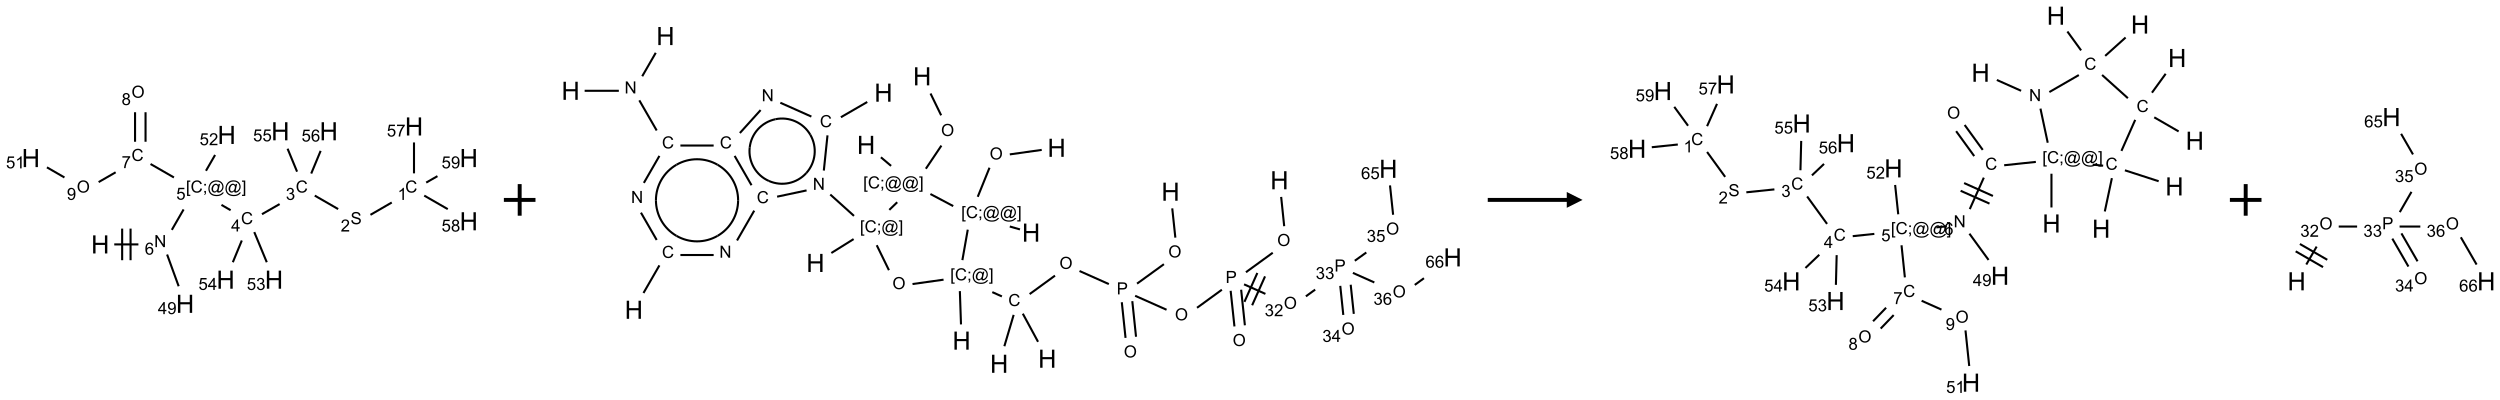<?xml version="1.0" encoding="UTF-8"?>
<svg xmlns="http://www.w3.org/2000/svg" xmlns:xlink="http://www.w3.org/1999/xlink" width="1582" height="253" viewBox="0 0 1582 253">
<defs>
<g>
<g id="glyph-0-0">
<path d="M 2 0 L 2 -10 L 10 -10 L 10 0 Z M 2.25 -0.25 L 9.75 -0.25 L 9.75 -9.75 L 2.25 -9.75 Z M 2.25 -0.25 "/>
</g>
<g id="glyph-0-1">
<path d="M 1.281 0 L 1.281 -11.453 L 2.797 -11.453 L 2.797 -6.75 L 8.75 -6.75 L 8.75 -11.453 L 10.266 -11.453 L 10.266 0 L 8.75 0 L 8.75 -5.398 L 2.797 -5.398 L 2.797 0 Z M 1.281 0 "/>
</g>
<g id="glyph-1-0">
<path d="M 1.332 0 L 1.332 -6.668 L 6.668 -6.668 L 6.668 0 Z M 1.5 -0.168 L 6.5 -0.168 L 6.5 -6.5 L 1.5 -6.5 Z M 1.5 -0.168 "/>
</g>
<g id="glyph-1-1">
<path d="M 0.812 0 L 0.812 -7.637 L 1.848 -7.637 L 5.859 -1.641 L 5.859 -7.637 L 6.828 -7.637 L 6.828 0 L 5.793 0 L 1.781 -6 L 1.781 0 Z M 0.812 0 "/>
</g>
<g id="glyph-1-2">
<path d="M 5.309 -5.766 L 4.375 -5.691 C 4.293 -6.059 4.172 -6.328 4.02 -6.496 C 3.766 -6.762 3.453 -6.895 3.082 -6.895 C 2.785 -6.895 2.523 -6.812 2.297 -6.645 C 2 -6.43 1.77 -6.117 1.598 -5.703 C 1.43 -5.289 1.34 -4.703 1.332 -3.938 C 1.559 -4.281 1.836 -4.535 2.16 -4.703 C 2.488 -4.871 2.828 -4.953 3.188 -4.953 C 3.812 -4.953 4.344 -4.723 4.785 -4.262 C 5.223 -3.801 5.441 -3.207 5.441 -2.48 C 5.441 -2 5.34 -1.555 5.133 -1.145 C 4.926 -0.73 4.641 -0.418 4.281 -0.199 C 3.922 0.02 3.512 0.129 3.051 0.129 C 2.27 0.129 1.633 -0.156 1.141 -0.73 C 0.648 -1.305 0.402 -2.254 0.402 -3.574 C 0.402 -5.051 0.672 -6.121 1.219 -6.793 C 1.695 -7.375 2.336 -7.668 3.141 -7.668 C 3.742 -7.668 4.234 -7.5 4.617 -7.16 C 5 -6.824 5.23 -6.359 5.309 -5.766 Z M 1.48 -2.473 C 1.48 -2.152 1.547 -1.844 1.684 -1.547 C 1.82 -1.25 2.016 -1.027 2.262 -0.871 C 2.508 -0.719 2.766 -0.641 3.035 -0.641 C 3.434 -0.641 3.773 -0.801 4.059 -1.121 C 4.344 -1.441 4.484 -1.875 4.484 -2.422 C 4.484 -2.949 4.344 -3.367 4.062 -3.668 C 3.781 -3.973 3.426 -4.125 3 -4.125 C 2.578 -4.125 2.219 -3.973 1.922 -3.668 C 1.625 -3.363 1.48 -2.969 1.48 -2.473 Z M 1.48 -2.473 "/>
</g>
<g id="glyph-1-3">
<path d="M 0.723 2.121 L 0.723 -7.637 L 2.793 -7.637 L 2.793 -6.859 L 1.66 -6.859 L 1.66 1.344 L 2.793 1.344 L 2.793 2.121 Z M 0.723 2.121 "/>
</g>
<g id="glyph-1-4">
<path d="M 6.27 -2.676 L 7.281 -2.422 C 7.07 -1.594 6.688 -0.961 6.137 -0.523 C 5.586 -0.086 4.914 0.129 4.121 0.129 C 3.297 0.129 2.629 -0.039 2.113 -0.371 C 1.598 -0.707 1.203 -1.191 0.934 -1.828 C 0.664 -2.465 0.531 -3.145 0.531 -3.875 C 0.531 -4.672 0.684 -5.363 0.988 -5.957 C 1.293 -6.547 1.723 -6.996 2.285 -7.305 C 2.844 -7.613 3.461 -7.766 4.137 -7.766 C 4.898 -7.766 5.543 -7.57 6.062 -7.184 C 6.582 -6.793 6.945 -6.246 7.152 -5.543 L 6.156 -5.309 C 5.98 -5.863 5.723 -6.266 5.387 -6.52 C 5.051 -6.773 4.625 -6.902 4.113 -6.902 C 3.527 -6.902 3.039 -6.762 2.645 -6.48 C 2.25 -6.199 1.973 -5.82 1.812 -5.348 C 1.652 -4.871 1.574 -4.383 1.574 -3.879 C 1.574 -3.23 1.668 -2.664 1.855 -2.18 C 2.047 -1.695 2.34 -1.332 2.738 -1.094 C 3.137 -0.855 3.57 -0.734 4.035 -0.734 C 4.602 -0.734 5.082 -0.898 5.473 -1.223 C 5.867 -1.551 6.133 -2.035 6.27 -2.676 Z M 6.27 -2.676 "/>
</g>
<g id="glyph-1-5">
<path d="M 0.949 -4.465 L 0.949 -5.531 L 2.016 -5.531 L 2.016 -4.465 Z M 0.949 0 L 0.949 -1.066 L 2.016 -1.066 L 2.016 0 C 2.016 0.391 1.945 0.711 1.809 0.949 C 1.668 1.191 1.449 1.379 1.145 1.512 L 0.887 1.109 C 1.082 1.023 1.23 0.895 1.324 0.727 C 1.418 0.559 1.469 0.316 1.48 0 Z M 0.949 0 "/>
</g>
<g id="glyph-1-6">
<path d="M 6.047 -0.848 C 5.82 -0.59 5.57 -0.379 5.289 -0.223 C 5.008 -0.062 4.73 0.016 4.449 0.016 C 4.141 0.016 3.84 -0.074 3.547 -0.254 C 3.254 -0.434 3.02 -0.715 2.836 -1.09 C 2.652 -1.465 2.562 -1.875 2.562 -2.324 C 2.562 -2.875 2.703 -3.43 2.988 -3.98 C 3.27 -4.535 3.621 -4.953 4.043 -5.23 C 4.461 -5.508 4.871 -5.645 5.266 -5.645 C 5.566 -5.645 5.855 -5.566 6.129 -5.41 C 6.402 -5.25 6.641 -5.012 6.84 -4.688 L 7.016 -5.496 L 7.949 -5.496 L 7.199 -2 C 7.094 -1.516 7.043 -1.246 7.043 -1.191 C 7.043 -1.098 7.078 -1.02 7.148 -0.949 C 7.219 -0.883 7.305 -0.848 7.406 -0.848 C 7.59 -0.848 7.832 -0.953 8.129 -1.168 C 8.527 -1.445 8.84 -1.816 9.07 -2.285 C 9.301 -2.75 9.418 -3.234 9.418 -3.73 C 9.418 -4.309 9.27 -4.852 8.973 -5.355 C 8.676 -5.859 8.23 -6.262 7.645 -6.562 C 7.055 -6.863 6.406 -7.016 5.691 -7.016 C 4.879 -7.016 4.137 -6.824 3.465 -6.445 C 2.793 -6.066 2.273 -5.52 1.902 -4.809 C 1.535 -4.098 1.348 -3.34 1.348 -2.527 C 1.348 -1.676 1.535 -0.941 1.902 -0.328 C 2.273 0.285 2.809 0.742 3.508 1.035 C 4.207 1.328 4.984 1.473 5.832 1.473 C 6.742 1.473 7.504 1.32 8.121 1.016 C 8.734 0.711 9.195 0.34 9.5 -0.098 L 10.441 -0.098 C 10.266 0.266 9.961 0.637 9.531 1.016 C 9.102 1.395 8.59 1.695 7.996 1.914 C 7.402 2.133 6.688 2.246 5.848 2.246 C 5.078 2.246 4.367 2.145 3.715 1.949 C 3.066 1.75 2.512 1.453 2.051 1.055 C 1.594 0.656 1.25 0.199 1.016 -0.316 C 0.723 -0.973 0.578 -1.684 0.578 -2.441 C 0.578 -3.289 0.75 -4.098 1.098 -4.863 C 1.523 -5.805 2.125 -6.527 2.902 -7.027 C 3.684 -7.527 4.629 -7.777 5.738 -7.777 C 6.602 -7.777 7.375 -7.602 8.059 -7.246 C 8.746 -6.895 9.285 -6.371 9.684 -5.672 C 10.02 -5.07 10.188 -4.418 10.188 -3.715 C 10.188 -2.707 9.832 -1.812 9.125 -1.031 C 8.492 -0.328 7.801 0.02 7.051 0.02 C 6.812 0.02 6.617 -0.016 6.473 -0.09 C 6.324 -0.16 6.215 -0.266 6.145 -0.402 C 6.102 -0.488 6.066 -0.637 6.047 -0.848 Z M 3.527 -2.262 C 3.527 -1.785 3.641 -1.414 3.863 -1.152 C 4.09 -0.887 4.348 -0.754 4.641 -0.754 C 4.836 -0.754 5.039 -0.812 5.254 -0.93 C 5.469 -1.047 5.676 -1.219 5.871 -1.449 C 6.066 -1.676 6.23 -1.969 6.355 -2.32 C 6.48 -2.672 6.543 -3.027 6.543 -3.379 C 6.543 -3.852 6.426 -4.219 6.191 -4.48 C 5.957 -4.738 5.672 -4.871 5.332 -4.871 C 5.109 -4.871 4.902 -4.812 4.707 -4.699 C 4.512 -4.586 4.32 -4.406 4.137 -4.156 C 3.953 -3.906 3.805 -3.602 3.691 -3.246 C 3.582 -2.887 3.527 -2.559 3.527 -2.262 Z M 3.527 -2.262 "/>
</g>
<g id="glyph-1-7">
<path d="M 2.27 2.121 L 0.203 2.121 L 0.203 1.344 L 1.332 1.344 L 1.332 -6.859 L 0.203 -6.859 L 0.203 -7.637 L 2.27 -7.637 Z M 2.27 2.121 "/>
</g>
<g id="glyph-1-8">
<path d="M 0.441 -2 L 1.426 -2.082 C 1.5 -1.605 1.668 -1.242 1.934 -1.004 C 2.199 -0.762 2.52 -0.641 2.895 -0.641 C 3.348 -0.641 3.73 -0.812 4.043 -1.152 C 4.355 -1.492 4.512 -1.941 4.512 -2.504 C 4.512 -3.039 4.359 -3.461 4.059 -3.77 C 3.758 -4.078 3.367 -4.234 2.879 -4.234 C 2.578 -4.234 2.305 -4.164 2.062 -4.027 C 1.82 -3.891 1.629 -3.715 1.488 -3.496 L 0.609 -3.609 L 1.348 -7.531 L 5.145 -7.531 L 5.145 -6.637 L 2.098 -6.637 L 1.688 -4.582 C 2.145 -4.902 2.625 -5.062 3.129 -5.062 C 3.797 -5.062 4.359 -4.832 4.816 -4.371 C 5.277 -3.91 5.504 -3.312 5.504 -2.59 C 5.504 -1.898 5.305 -1.301 4.902 -0.797 C 4.41 -0.18 3.742 0.129 2.895 0.129 C 2.199 0.129 1.633 -0.062 1.195 -0.453 C 0.758 -0.844 0.504 -1.359 0.441 -2 Z M 0.441 -2 "/>
</g>
<g id="glyph-1-9">
<path d="M 3.449 0 L 3.449 -1.828 L 0.137 -1.828 L 0.137 -2.688 L 3.621 -7.637 L 4.387 -7.637 L 4.387 -2.688 L 5.418 -2.688 L 5.418 -1.828 L 4.387 -1.828 L 4.387 0 Z M 3.449 -2.688 L 3.449 -6.129 L 1.059 -2.688 Z M 3.449 -2.688 "/>
</g>
<g id="glyph-1-10">
<path d="M 0.449 -2.016 L 1.387 -2.141 C 1.492 -1.609 1.676 -1.227 1.934 -0.992 C 2.191 -0.758 2.508 -0.641 2.879 -0.641 C 3.32 -0.641 3.695 -0.793 3.996 -1.098 C 4.301 -1.402 4.453 -1.781 4.453 -2.234 C 4.453 -2.664 4.312 -3.02 4.031 -3.301 C 3.75 -3.578 3.391 -3.719 2.957 -3.719 C 2.781 -3.719 2.562 -3.684 2.297 -3.613 L 2.402 -4.438 C 2.465 -4.43 2.516 -4.426 2.551 -4.426 C 2.949 -4.426 3.312 -4.531 3.629 -4.738 C 3.949 -4.949 4.109 -5.27 4.109 -5.703 C 4.109 -6.047 3.992 -6.332 3.762 -6.559 C 3.527 -6.785 3.227 -6.895 2.859 -6.895 C 2.496 -6.895 2.191 -6.781 1.949 -6.551 C 1.707 -6.324 1.547 -5.98 1.48 -5.52 L 0.543 -5.688 C 0.656 -6.316 0.918 -6.805 1.324 -7.148 C 1.73 -7.492 2.234 -7.668 2.84 -7.668 C 3.254 -7.668 3.641 -7.578 3.988 -7.398 C 4.34 -7.219 4.609 -6.977 4.793 -6.668 C 4.98 -6.359 5.074 -6.031 5.074 -5.684 C 5.074 -5.352 4.984 -5.051 4.809 -4.781 C 4.629 -4.512 4.367 -4.297 4.02 -4.137 C 4.473 -4.031 4.824 -3.816 5.074 -3.488 C 5.324 -3.16 5.449 -2.75 5.449 -2.254 C 5.449 -1.59 5.203 -1.023 4.719 -0.559 C 4.234 -0.098 3.617 0.137 2.875 0.137 C 2.203 0.137 1.648 -0.062 1.207 -0.465 C 0.762 -0.863 0.512 -1.379 0.449 -2.016 Z M 0.449 -2.016 "/>
</g>
<g id="glyph-1-11">
<path d="M 0.48 -2.453 L 1.434 -2.535 C 1.477 -2.152 1.582 -1.84 1.746 -1.598 C 1.91 -1.352 2.168 -1.152 2.516 -1.004 C 2.863 -0.852 3.254 -0.777 3.688 -0.777 C 4.074 -0.777 4.414 -0.832 4.707 -0.949 C 5.004 -1.062 5.223 -1.219 5.367 -1.418 C 5.512 -1.617 5.582 -1.836 5.582 -2.074 C 5.582 -2.312 5.516 -2.523 5.375 -2.699 C 5.234 -2.879 5.008 -3.031 4.688 -3.152 C 4.484 -3.23 4.031 -3.355 3.328 -3.523 C 2.625 -3.691 2.137 -3.852 1.855 -4 C 1.488 -4.191 1.219 -4.43 1.039 -4.711 C 0.859 -4.992 0.77 -5.312 0.77 -5.66 C 0.77 -6.047 0.879 -6.406 1.098 -6.742 C 1.316 -7.078 1.637 -7.332 2.059 -7.504 C 2.477 -7.68 2.945 -7.766 3.457 -7.766 C 4.023 -7.766 4.523 -7.676 4.957 -7.492 C 5.387 -7.309 5.719 -7.043 5.953 -6.688 C 6.188 -6.332 6.312 -5.934 6.328 -5.484 L 5.359 -5.41 C 5.309 -5.895 5.133 -6.258 4.832 -6.504 C 4.531 -6.75 4.086 -6.875 3.5 -6.875 C 2.891 -6.875 2.445 -6.762 2.164 -6.539 C 1.883 -6.316 1.746 -6.047 1.746 -5.73 C 1.746 -5.457 1.844 -5.23 2.043 -5.051 C 2.238 -4.875 2.742 -4.695 3.566 -4.508 C 4.387 -4.32 4.949 -4.16 5.254 -4.02 C 5.699 -3.816 6.027 -3.555 6.238 -3.242 C 6.449 -2.93 6.559 -2.566 6.559 -2.156 C 6.559 -1.75 6.441 -1.367 6.207 -1.008 C 5.977 -0.648 5.641 -0.367 5.207 -0.168 C 4.77 0.031 4.281 0.129 3.734 0.129 C 3.043 0.129 2.465 0.031 1.996 -0.172 C 1.531 -0.375 1.164 -0.676 0.898 -1.082 C 0.633 -1.484 0.492 -1.941 0.48 -2.453 Z M 0.48 -2.453 "/>
</g>
<g id="glyph-1-12">
<path d="M 5.371 -0.902 L 5.371 0 L 0.324 0 C 0.316 -0.227 0.352 -0.441 0.434 -0.652 C 0.562 -0.996 0.766 -1.332 1.051 -1.668 C 1.332 -2 1.742 -2.387 2.277 -2.824 C 3.105 -3.504 3.668 -4.043 3.957 -4.441 C 4.25 -4.84 4.395 -5.215 4.395 -5.566 C 4.395 -5.938 4.262 -6.254 3.996 -6.508 C 3.73 -6.762 3.387 -6.891 2.957 -6.891 C 2.508 -6.891 2.145 -6.754 1.875 -6.484 C 1.605 -6.215 1.469 -5.84 1.465 -5.359 L 0.5 -5.457 C 0.566 -6.176 0.812 -6.727 1.246 -7.102 C 1.676 -7.477 2.254 -7.668 2.98 -7.668 C 3.711 -7.668 4.293 -7.465 4.719 -7.059 C 5.145 -6.652 5.359 -6.148 5.359 -5.547 C 5.359 -5.242 5.297 -4.941 5.172 -4.645 C 5.047 -4.352 4.84 -4.039 4.551 -3.715 C 4.262 -3.387 3.777 -2.938 3.105 -2.371 C 2.543 -1.898 2.18 -1.578 2.02 -1.41 C 1.859 -1.242 1.73 -1.07 1.625 -0.902 Z M 5.371 -0.902 "/>
</g>
<g id="glyph-1-13">
<path d="M 3.973 0 L 3.035 0 L 3.035 -5.973 C 2.809 -5.758 2.516 -5.543 2.148 -5.328 C 1.781 -5.113 1.453 -4.953 1.16 -4.844 L 1.16 -5.75 C 1.684 -5.996 2.145 -6.297 2.535 -6.645 C 2.93 -6.996 3.207 -7.336 3.371 -7.668 L 3.973 -7.668 Z M 3.973 0 "/>
</g>
<g id="glyph-1-14">
<path d="M 0.504 -6.637 L 0.504 -7.535 L 5.449 -7.535 L 5.449 -6.809 C 4.961 -6.289 4.48 -5.602 4.004 -4.746 C 3.527 -3.887 3.156 -3.004 2.895 -2.098 C 2.707 -1.461 2.59 -0.762 2.535 0 L 1.574 0 C 1.582 -0.602 1.703 -1.328 1.926 -2.176 C 2.152 -3.027 2.477 -3.848 2.898 -4.637 C 3.32 -5.426 3.77 -6.094 4.246 -6.637 Z M 0.504 -6.637 "/>
</g>
<g id="glyph-1-15">
<path d="M 1.887 -4.141 C 1.496 -4.281 1.207 -4.484 1.02 -4.75 C 0.832 -5.016 0.738 -5.328 0.738 -5.699 C 0.738 -6.254 0.938 -6.719 1.34 -7.098 C 1.738 -7.477 2.27 -7.668 2.934 -7.668 C 3.598 -7.668 4.137 -7.473 4.543 -7.086 C 4.949 -6.699 5.152 -6.227 5.152 -5.672 C 5.152 -5.316 5.059 -5.008 4.871 -4.746 C 4.688 -4.484 4.406 -4.281 4.027 -4.141 C 4.496 -3.988 4.852 -3.742 5.098 -3.402 C 5.34 -3.062 5.465 -2.656 5.465 -2.184 C 5.465 -1.531 5.234 -0.98 4.77 -0.535 C 4.309 -0.09 3.703 0.129 2.949 0.129 C 2.195 0.129 1.586 -0.094 1.125 -0.539 C 0.664 -0.984 0.434 -1.543 0.434 -2.207 C 0.434 -2.703 0.559 -3.121 0.809 -3.457 C 1.062 -3.793 1.422 -4.02 1.887 -4.141 Z M 1.699 -5.73 C 1.699 -5.367 1.812 -5.074 2.047 -4.844 C 2.281 -4.613 2.582 -4.5 2.953 -4.5 C 3.312 -4.5 3.609 -4.613 3.84 -4.84 C 4.07 -5.066 4.188 -5.348 4.188 -5.676 C 4.188 -6.02 4.07 -6.309 3.832 -6.543 C 3.594 -6.777 3.297 -6.895 2.941 -6.895 C 2.586 -6.895 2.289 -6.781 2.051 -6.551 C 1.816 -6.324 1.699 -6.047 1.699 -5.73 Z M 1.395 -2.203 C 1.395 -1.938 1.461 -1.676 1.586 -1.426 C 1.711 -1.176 1.902 -0.984 2.152 -0.848 C 2.402 -0.711 2.672 -0.641 2.957 -0.641 C 3.406 -0.641 3.777 -0.785 4.066 -1.074 C 4.359 -1.363 4.504 -1.727 4.504 -2.172 C 4.504 -2.625 4.355 -2.996 4.055 -3.293 C 3.754 -3.586 3.379 -3.734 2.926 -3.734 C 2.484 -3.734 2.121 -3.59 1.832 -3.297 C 1.543 -3.004 1.395 -2.641 1.395 -2.203 Z M 1.395 -2.203 "/>
</g>
<g id="glyph-1-16">
<path d="M 0.582 -1.766 L 1.484 -1.848 C 1.562 -1.426 1.707 -1.117 1.922 -0.926 C 2.137 -0.734 2.414 -0.641 2.75 -0.641 C 3.039 -0.641 3.289 -0.707 3.508 -0.84 C 3.727 -0.973 3.902 -1.148 4.043 -1.367 C 4.18 -1.586 4.297 -1.887 4.391 -2.262 C 4.484 -2.637 4.531 -3.016 4.531 -3.406 C 4.531 -3.449 4.531 -3.512 4.527 -3.594 C 4.34 -3.297 4.082 -3.055 3.758 -2.867 C 3.434 -2.68 3.082 -2.59 2.703 -2.59 C 2.07 -2.59 1.535 -2.816 1.098 -3.277 C 0.66 -3.734 0.441 -4.34 0.441 -5.09 C 0.441 -5.863 0.672 -6.484 1.129 -6.957 C 1.586 -7.43 2.156 -7.668 2.844 -7.668 C 3.34 -7.668 3.793 -7.531 4.207 -7.266 C 4.617 -7 4.93 -6.617 5.145 -6.121 C 5.355 -5.629 5.465 -4.91 5.465 -3.973 C 5.465 -2.996 5.359 -2.223 5.145 -1.645 C 4.934 -1.066 4.617 -0.625 4.199 -0.324 C 3.781 -0.02 3.293 0.129 2.73 0.129 C 2.133 0.129 1.645 -0.035 1.266 -0.367 C 0.887 -0.699 0.66 -1.164 0.582 -1.766 Z M 4.422 -5.137 C 4.422 -5.676 4.277 -6.102 3.992 -6.418 C 3.707 -6.734 3.359 -6.891 2.957 -6.891 C 2.543 -6.891 2.18 -6.719 1.871 -6.379 C 1.562 -6.039 1.406 -5.598 1.406 -5.059 C 1.406 -4.57 1.555 -4.176 1.848 -3.871 C 2.141 -3.566 2.5 -3.418 2.934 -3.418 C 3.367 -3.418 3.723 -3.57 4.004 -3.871 C 4.281 -4.176 4.422 -4.598 4.422 -5.137 Z M 4.422 -5.137 "/>
</g>
<g id="glyph-1-17">
<path d="M 0.516 -3.719 C 0.516 -4.984 0.855 -5.977 1.535 -6.695 C 2.215 -7.414 3.094 -7.77 4.172 -7.77 C 4.875 -7.77 5.512 -7.602 6.078 -7.266 C 6.645 -6.93 7.074 -6.461 7.371 -5.855 C 7.668 -5.254 7.816 -4.57 7.816 -3.809 C 7.816 -3.035 7.66 -2.34 7.348 -1.73 C 7.035 -1.117 6.594 -0.656 6.02 -0.34 C 5.449 -0.027 4.828 0.129 4.168 0.129 C 3.449 0.129 2.805 -0.043 2.238 -0.391 C 1.672 -0.738 1.246 -1.211 0.953 -1.812 C 0.66 -2.414 0.516 -3.047 0.516 -3.719 Z M 1.559 -3.703 C 1.559 -2.781 1.805 -2.059 2.301 -1.527 C 2.793 -1 3.414 -0.734 4.16 -0.734 C 4.922 -0.734 5.547 -1 6.039 -1.535 C 6.531 -2.07 6.777 -2.828 6.777 -3.812 C 6.777 -4.434 6.672 -4.977 6.461 -5.441 C 6.25 -5.902 5.945 -6.262 5.539 -6.52 C 5.133 -6.773 4.68 -6.902 4.176 -6.902 C 3.461 -6.902 2.848 -6.656 2.332 -6.164 C 1.816 -5.672 1.559 -4.852 1.559 -3.703 Z M 1.559 -3.703 "/>
</g>
<g id="glyph-1-18">
<path d="M 0.824 0 L 0.824 -7.637 L 3.703 -7.637 C 4.211 -7.637 4.598 -7.609 4.863 -7.562 C 5.238 -7.5 5.555 -7.383 5.809 -7.207 C 6.062 -7.031 6.266 -6.785 6.418 -6.469 C 6.574 -6.152 6.652 -5.805 6.652 -5.426 C 6.652 -4.777 6.445 -4.227 6.031 -3.777 C 5.617 -3.328 4.871 -3.105 3.793 -3.105 L 1.832 -3.105 L 1.832 0 Z M 1.832 -4.004 L 3.809 -4.004 C 4.461 -4.004 4.922 -4.125 5.199 -4.371 C 5.473 -4.613 5.609 -4.953 5.609 -5.395 C 5.609 -5.715 5.527 -5.988 5.367 -6.215 C 5.207 -6.441 4.992 -6.594 4.73 -6.668 C 4.559 -6.711 4.246 -6.734 3.785 -6.734 L 1.832 -6.734 Z M 1.832 -4.004 "/>
</g>
</g>
</defs>
<path fill="none" stroke-width="0.033" stroke-linecap="butt" stroke-linejoin="miter" stroke="rgb(0%, 0%, 0%)" stroke-opacity="1" stroke-miterlimit="10" d="M 1.32 2.366 L 1.702 2.366 " transform="matrix(40, 0, 0, 40, 19.5, 60.021)"/>
<path fill="none" stroke-width="0.033" stroke-linecap="butt" stroke-linejoin="miter" stroke="rgb(0%, 0%, 0%)" stroke-opacity="1" stroke-miterlimit="10" d="M 1.578 2.616 L 1.578 2.116 " transform="matrix(40, 0, 0, 40, 19.5, 60.021)"/>
<path fill="none" stroke-width="0.033" stroke-linecap="butt" stroke-linejoin="miter" stroke="rgb(0%, 0%, 0%)" stroke-opacity="1" stroke-miterlimit="10" d="M 1.445 2.616 L 1.445 2.116 " transform="matrix(40, 0, 0, 40, 19.5, 60.021)"/>
<path fill="none" stroke-width="0.033" stroke-linecap="butt" stroke-linejoin="miter" stroke="rgb(0%, 0%, 0%)" stroke-opacity="1" stroke-miterlimit="10" d="M 2.231 2.136 L 2.417 1.813 " transform="matrix(40, 0, 0, 40, 19.5, 60.021)"/>
<path fill="none" stroke-width="0.033" stroke-linecap="butt" stroke-linejoin="miter" stroke="rgb(0%, 0%, 0%)" stroke-opacity="1" stroke-miterlimit="10" d="M 3.016 1.741 L 3.161 1.825 " transform="matrix(40, 0, 0, 40, 19.5, 60.021)"/>
<path fill="none" stroke-width="0.033" stroke-linecap="butt" stroke-linejoin="miter" stroke="rgb(0%, 0%, 0%)" stroke-opacity="1" stroke-miterlimit="10" d="M 3.657 1.888 L 3.936 1.728 " transform="matrix(40, 0, 0, 40, 19.5, 60.021)"/>
<path fill="none" stroke-width="0.033" stroke-linecap="butt" stroke-linejoin="miter" stroke="rgb(0%, 0%, 0%)" stroke-opacity="1" stroke-miterlimit="10" d="M 4.492 1.594 L 4.862 1.807 " transform="matrix(40, 0, 0, 40, 19.5, 60.021)"/>
<path fill="none" stroke-width="0.033" stroke-linecap="butt" stroke-linejoin="miter" stroke="rgb(0%, 0%, 0%)" stroke-opacity="1" stroke-miterlimit="10" d="M 5.373 1.898 L 5.71 1.703 " transform="matrix(40, 0, 0, 40, 19.5, 60.021)"/>
<path fill="none" stroke-width="0.033" stroke-linecap="butt" stroke-linejoin="miter" stroke="rgb(0%, 0%, 0%)" stroke-opacity="1" stroke-miterlimit="10" d="M 6.062 1.242 L 6.062 0.753 " transform="matrix(40, 0, 0, 40, 19.5, 60.021)"/>
<path fill="none" stroke-width="0.033" stroke-linecap="butt" stroke-linejoin="miter" stroke="rgb(0%, 0%, 0%)" stroke-opacity="1" stroke-miterlimit="10" d="M 6.224 1.594 L 6.596 1.808 " transform="matrix(40, 0, 0, 40, 19.5, 60.021)"/>
<path fill="none" stroke-width="0.033" stroke-linecap="butt" stroke-linejoin="miter" stroke="rgb(0%, 0%, 0%)" stroke-opacity="1" stroke-miterlimit="10" d="M 6.255 1.388 L 6.433 1.286 " transform="matrix(40, 0, 0, 40, 19.5, 60.021)"/>
<path fill="none" stroke-width="0.033" stroke-linecap="butt" stroke-linejoin="miter" stroke="rgb(0%, 0%, 0%)" stroke-opacity="1" stroke-miterlimit="10" d="M 4.212 1.215 L 4.062 0.852 " transform="matrix(40, 0, 0, 40, 19.5, 60.021)"/>
<path fill="none" stroke-width="0.033" stroke-linecap="butt" stroke-linejoin="miter" stroke="rgb(0%, 0%, 0%)" stroke-opacity="1" stroke-miterlimit="10" d="M 4.436 1.245 L 4.585 0.886 " transform="matrix(40, 0, 0, 40, 19.5, 60.021)"/>
<path fill="none" stroke-width="0.033" stroke-linecap="butt" stroke-linejoin="miter" stroke="rgb(0%, 0%, 0%)" stroke-opacity="1" stroke-miterlimit="10" d="M 3.535 2.171 L 3.733 2.648 " transform="matrix(40, 0, 0, 40, 19.5, 60.021)"/>
<path fill="none" stroke-width="0.033" stroke-linecap="butt" stroke-linejoin="miter" stroke="rgb(0%, 0%, 0%)" stroke-opacity="1" stroke-miterlimit="10" d="M 3.338 2.304 L 3.196 2.648 " transform="matrix(40, 0, 0, 40, 19.5, 60.021)"/>
<path fill="none" stroke-width="0.033" stroke-linecap="butt" stroke-linejoin="miter" stroke="rgb(0%, 0%, 0%)" stroke-opacity="1" stroke-miterlimit="10" d="M 2.264 1.307 L 1.894 1.094 " transform="matrix(40, 0, 0, 40, 19.5, 60.021)"/>
<path fill="none" stroke-width="0.033" stroke-linecap="butt" stroke-linejoin="miter" stroke="rgb(0%, 0%, 0%)" stroke-opacity="1" stroke-miterlimit="10" d="M 1.815 0.742 L 1.815 0.275 " transform="matrix(40, 0, 0, 40, 19.5, 60.021)"/>
<path fill="none" stroke-width="0.033" stroke-linecap="butt" stroke-linejoin="miter" stroke="rgb(0%, 0%, 0%)" stroke-opacity="1" stroke-miterlimit="10" d="M 1.649 0.742 L 1.649 0.275 " transform="matrix(40, 0, 0, 40, 19.5, 60.021)"/>
<path fill="none" stroke-width="0.033" stroke-linecap="butt" stroke-linejoin="miter" stroke="rgb(0%, 0%, 0%)" stroke-opacity="1" stroke-miterlimit="10" d="M 1.342 1.225 L 1.073 1.38 " transform="matrix(40, 0, 0, 40, 19.5, 60.021)"/>
<path fill="none" stroke-width="0.033" stroke-linecap="butt" stroke-linejoin="miter" stroke="rgb(0%, 0%, 0%)" stroke-opacity="1" stroke-miterlimit="10" d="M 0.532 1.307 L 0.255 1.147 " transform="matrix(40, 0, 0, 40, 19.5, 60.021)"/>
<path fill="none" stroke-width="0.033" stroke-linecap="butt" stroke-linejoin="miter" stroke="rgb(0%, 0%, 0%)" stroke-opacity="1" stroke-miterlimit="10" d="M 2.771 1.201 L 2.915 0.951 " transform="matrix(40, 0, 0, 40, 19.5, 60.021)"/>
<path fill="none" stroke-width="0.033" stroke-linecap="butt" stroke-linejoin="miter" stroke="rgb(0%, 0%, 0%)" stroke-opacity="1" stroke-miterlimit="10" d="M 2.156 2.526 L 2.339 3.028 " transform="matrix(40, 0, 0, 40, 19.5, 60.021)"/>
<g fill="rgb(0%, 0%, 0%)" fill-opacity="1">
<use xlink:href="#glyph-0-1" x="57.652" y="160.391"/>
</g>
<g fill="rgb(0%, 0%, 0%)" fill-opacity="1">
<use xlink:href="#glyph-1-1" x="97.551" y="156.375"/>
</g>
<g fill="rgb(0%, 0%, 0%)" fill-opacity="1">
<use xlink:href="#glyph-1-2" x="91.586" y="161.145"/>
</g>
<g fill="rgb(0%, 0%, 0%)" fill-opacity="1">
<use xlink:href="#glyph-1-3" x="117.637" y="121.875"/>
<use xlink:href="#glyph-1-4" x="120.6" y="121.875"/>
<use xlink:href="#glyph-1-5" x="128.303" y="121.875"/>
<use xlink:href="#glyph-1-6" x="131.267" y="121.875"/>
<use xlink:href="#glyph-1-6" x="142.095" y="121.875"/>
<use xlink:href="#glyph-1-7" x="152.923" y="121.875"/>
</g>
<g fill="rgb(0%, 0%, 0%)" fill-opacity="1">
<use xlink:href="#glyph-1-8" x="111.52" y="126.371"/>
</g>
<g fill="rgb(0%, 0%, 0%)" fill-opacity="1">
<use xlink:href="#glyph-1-4" x="152.473" y="141.867"/>
</g>
<g fill="rgb(0%, 0%, 0%)" fill-opacity="1">
<use xlink:href="#glyph-1-9" x="146.25" y="146.473"/>
</g>
<g fill="rgb(0%, 0%, 0%)" fill-opacity="1">
<use xlink:href="#glyph-1-4" x="187.113" y="121.867"/>
</g>
<g fill="rgb(0%, 0%, 0%)" fill-opacity="1">
<use xlink:href="#glyph-1-10" x="180.859" y="126.504"/>
</g>
<g fill="rgb(0%, 0%, 0%)" fill-opacity="1">
<use xlink:href="#glyph-1-11" x="221.805" y="141.867"/>
</g>
<g fill="rgb(0%, 0%, 0%)" fill-opacity="1">
<use xlink:href="#glyph-1-12" x="215.582" y="146.504"/>
</g>
<g fill="rgb(0%, 0%, 0%)" fill-opacity="1">
<use xlink:href="#glyph-1-4" x="256.395" y="121.867"/>
</g>
<g fill="rgb(0%, 0%, 0%)" fill-opacity="1">
<use xlink:href="#glyph-1-13" x="251.617" y="126.504"/>
</g>
<g fill="rgb(0%, 0%, 0%)" fill-opacity="1">
<use xlink:href="#glyph-0-1" x="256.215" y="85.75"/>
</g>
<g fill="rgb(0%, 0%, 0%)" fill-opacity="1">
<use xlink:href="#glyph-1-8" x="244.781" y="86.414"/>
<use xlink:href="#glyph-1-14" x="250.714" y="86.414"/>
</g>
<g fill="rgb(0%, 0%, 0%)" fill-opacity="1">
<use xlink:href="#glyph-0-1" x="290.855" y="145.75"/>
</g>
<g fill="rgb(0%, 0%, 0%)" fill-opacity="1">
<use xlink:href="#glyph-1-8" x="279.406" y="146.543"/>
<use xlink:href="#glyph-1-15" x="285.339" y="146.543"/>
</g>
<g fill="rgb(0%, 0%, 0%)" fill-opacity="1">
<use xlink:href="#glyph-0-1" x="290.855" y="105.75"/>
</g>
<g fill="rgb(0%, 0%, 0%)" fill-opacity="1">
<use xlink:href="#glyph-1-8" x="279.406" y="106.543"/>
<use xlink:href="#glyph-1-16" x="285.339" y="106.543"/>
</g>
<g fill="rgb(0%, 0%, 0%)" fill-opacity="1">
<use xlink:href="#glyph-0-1" x="171.625" y="88.793"/>
</g>
<g fill="rgb(0%, 0%, 0%)" fill-opacity="1">
<use xlink:href="#glyph-1-8" x="160.133" y="89.453"/>
<use xlink:href="#glyph-1-8" x="166.065" y="89.453"/>
</g>
<g fill="rgb(0%, 0%, 0%)" fill-opacity="1">
<use xlink:href="#glyph-0-1" x="202.238" y="88.793"/>
</g>
<g fill="rgb(0%, 0%, 0%)" fill-opacity="1">
<use xlink:href="#glyph-1-8" x="190.809" y="89.586"/>
<use xlink:href="#glyph-1-2" x="196.741" y="89.586"/>
</g>
<g fill="rgb(0%, 0%, 0%)" fill-opacity="1">
<use xlink:href="#glyph-0-1" x="167.598" y="182.703"/>
</g>
<g fill="rgb(0%, 0%, 0%)" fill-opacity="1">
<use xlink:href="#glyph-1-8" x="156.164" y="183.496"/>
<use xlink:href="#glyph-1-10" x="162.096" y="183.496"/>
</g>
<g fill="rgb(0%, 0%, 0%)" fill-opacity="1">
<use xlink:href="#glyph-0-1" x="136.984" y="182.703"/>
</g>
<g fill="rgb(0%, 0%, 0%)" fill-opacity="1">
<use xlink:href="#glyph-1-8" x="125.582" y="183.465"/>
<use xlink:href="#glyph-1-9" x="131.514" y="183.465"/>
</g>
<g fill="rgb(0%, 0%, 0%)" fill-opacity="1">
<use xlink:href="#glyph-1-4" x="83.188" y="101.867"/>
</g>
<g fill="rgb(0%, 0%, 0%)" fill-opacity="1">
<use xlink:href="#glyph-1-14" x="76.938" y="106.375"/>
</g>
<g fill="rgb(0%, 0%, 0%)" fill-opacity="1">
<use xlink:href="#glyph-1-17" x="83.203" y="61.871"/>
</g>
<g fill="rgb(0%, 0%, 0%)" fill-opacity="1">
<use xlink:href="#glyph-1-15" x="76.922" y="66.504"/>
</g>
<g fill="rgb(0%, 0%, 0%)" fill-opacity="1">
<use xlink:href="#glyph-1-17" x="48.562" y="121.871"/>
</g>
<g fill="rgb(0%, 0%, 0%)" fill-opacity="1">
<use xlink:href="#glyph-1-16" x="42.281" y="126.504"/>
</g>
<g fill="rgb(0%, 0%, 0%)" fill-opacity="1">
<use xlink:href="#glyph-0-1" x="13.727" y="105.75"/>
</g>
<g fill="rgb(0%, 0%, 0%)" fill-opacity="1">
<use xlink:href="#glyph-1-8" x="3.766" y="106.543"/>
<use xlink:href="#glyph-1-13" x="9.698" y="106.543"/>
</g>
<g fill="rgb(0%, 0%, 0%)" fill-opacity="1">
<use xlink:href="#glyph-0-1" x="137.652" y="91.109"/>
</g>
<g fill="rgb(0%, 0%, 0%)" fill-opacity="1">
<use xlink:href="#glyph-1-8" x="126.293" y="91.898"/>
<use xlink:href="#glyph-1-12" x="132.225" y="91.898"/>
</g>
<g fill="rgb(0%, 0%, 0%)" fill-opacity="1">
<use xlink:href="#glyph-0-1" x="111.332" y="197.977"/>
</g>
<g fill="rgb(0%, 0%, 0%)" fill-opacity="1">
<use xlink:href="#glyph-1-9" x="99.883" y="198.77"/>
<use xlink:href="#glyph-1-16" x="105.815" y="198.77"/>
</g>
<path fill="none" stroke-width="0.062" stroke-linecap="butt" stroke-linejoin="miter" stroke="rgb(0%, 0%, 0%)" stroke-opacity="1" stroke-miterlimit="10" d="M -0 0 L 0.5 0 M 0.25 -0.25 L 0.25 0.25 " transform="matrix(40, 0, 0, 40, 318.852, 126.5)"/>
<path fill="none" stroke-width="0.033" stroke-linecap="butt" stroke-linejoin="miter" stroke="rgb(0%, 0%, 0%)" stroke-opacity="1" stroke-miterlimit="10" d="M 7.453 1.801 L 6.948 1.872 " transform="matrix(40, 0, 0, 40, 361.078, 22.813)"/>
<path fill="none" stroke-width="0.033" stroke-linecap="butt" stroke-linejoin="miter" stroke="rgb(0%, 0%, 0%)" stroke-opacity="1" stroke-miterlimit="10" d="M 6.627 2.083 L 6.441 2.543 " transform="matrix(40, 0, 0, 40, 361.078, 22.813)"/>
<path fill="none" stroke-width="0.033" stroke-linecap="butt" stroke-linejoin="miter" stroke="rgb(0%, 0%, 0%)" stroke-opacity="1" stroke-miterlimit="10" d="M 6.948 3.013 L 7.109 3.059 " transform="matrix(40, 0, 0, 40, 361.078, 22.813)"/>
<path fill="none" stroke-width="0.033" stroke-linecap="butt" stroke-linejoin="miter" stroke="rgb(0%, 0%, 0%)" stroke-opacity="1" stroke-miterlimit="10" d="M 6.053 2.69 L 5.692 2.499 " transform="matrix(40, 0, 0, 40, 361.078, 22.813)"/>
<path fill="none" stroke-width="0.033" stroke-linecap="butt" stroke-linejoin="miter" stroke="rgb(0%, 0%, 0%)" stroke-opacity="1" stroke-miterlimit="10" d="M 5.07 2.054 L 4.909 1.918 " transform="matrix(40, 0, 0, 40, 361.078, 22.813)"/>
<path fill="none" stroke-width="0.033" stroke-linecap="butt" stroke-linejoin="miter" stroke="rgb(0%, 0%, 0%)" stroke-opacity="1" stroke-miterlimit="10" d="M 5.62 2.099 L 5.866 1.733 " transform="matrix(40, 0, 0, 40, 361.078, 22.813)"/>
<path fill="none" stroke-width="0.033" stroke-linecap="butt" stroke-linejoin="miter" stroke="rgb(0%, 0%, 0%)" stroke-opacity="1" stroke-miterlimit="10" d="M 5.862 1.254 L 5.694 0.909 " transform="matrix(40, 0, 0, 40, 361.078, 22.813)"/>
<path fill="none" stroke-width="0.033" stroke-linecap="butt" stroke-linejoin="miter" stroke="rgb(0%, 0%, 0%)" stroke-opacity="1" stroke-miterlimit="10" d="M 5.167 2.629 L 5.042 2.75 " transform="matrix(40, 0, 0, 40, 361.078, 22.813)"/>
<path fill="none" stroke-width="0.033" stroke-linecap="butt" stroke-linejoin="miter" stroke="rgb(0%, 0%, 0%)" stroke-opacity="1" stroke-miterlimit="10" d="M 4.477 3.212 L 4.125 3.432 " transform="matrix(40, 0, 0, 40, 361.078, 22.813)"/>
<path fill="none" stroke-width="0.033" stroke-linecap="butt" stroke-linejoin="miter" stroke="rgb(0%, 0%, 0%)" stroke-opacity="1" stroke-miterlimit="10" d="M 4.483 2.845 L 4.108 2.507 " transform="matrix(40, 0, 0, 40, 361.078, 22.813)"/>
<path fill="none" stroke-width="0.033" stroke-linecap="butt" stroke-linejoin="miter" stroke="rgb(0%, 0%, 0%)" stroke-opacity="1" stroke-miterlimit="10" d="M 4.006 2.128 L 4.064 1.571 " transform="matrix(40, 0, 0, 40, 361.078, 22.813)"/>
<path fill="none" stroke-width="0.033" stroke-linecap="butt" stroke-linejoin="miter" stroke="rgb(0%, 0%, 0%)" stroke-opacity="1" stroke-miterlimit="10" d="M 4.276 1.284 L 4.693 1.043 " transform="matrix(40, 0, 0, 40, 361.078, 22.813)"/>
<path fill="none" stroke-width="0.033" stroke-linecap="butt" stroke-linejoin="miter" stroke="rgb(0%, 0%, 0%)" stroke-opacity="1" stroke-miterlimit="10" d="M 3.809 1.274 L 3.318 1.055 " transform="matrix(40, 0, 0, 40, 361.078, 22.813)"/>
<path fill="none" stroke-width="0.033" stroke-linecap="butt" stroke-linejoin="miter" stroke="rgb(0%, 0%, 0%)" stroke-opacity="1" stroke-miterlimit="10" d="M 3.006 1.171 L 2.678 1.534 " transform="matrix(40, 0, 0, 40, 361.078, 22.813)"/>
<path fill="none" stroke-width="0.033" stroke-linecap="butt" stroke-linejoin="miter" stroke="rgb(0%, 0%, 0%)" stroke-opacity="1" stroke-miterlimit="10" d="M 2.263 1.732 L 1.737 1.732 " transform="matrix(40, 0, 0, 40, 361.078, 22.813)"/>
<path fill="none" stroke-width="0.033" stroke-linecap="butt" stroke-linejoin="miter" stroke="rgb(0%, 0%, 0%)" stroke-opacity="1" stroke-miterlimit="10" d="M 1.362 1.494 L 1.087 1.017 " transform="matrix(40, 0, 0, 40, 361.078, 22.813)"/>
<path fill="none" stroke-width="0.033" stroke-linecap="butt" stroke-linejoin="miter" stroke="rgb(0%, 0%, 0%)" stroke-opacity="1" stroke-miterlimit="10" d="M 1.133 0.636 L 1.347 0.265 " transform="matrix(40, 0, 0, 40, 361.078, 22.813)"/>
<path fill="none" stroke-width="0.033" stroke-linecap="butt" stroke-linejoin="miter" stroke="rgb(0%, 0%, 0%)" stroke-opacity="1" stroke-miterlimit="10" d="M 0.763 0.866 L 0.222 0.866 " transform="matrix(40, 0, 0, 40, 361.078, 22.813)"/>
<path fill="none" stroke-width="0.033" stroke-linecap="butt" stroke-linejoin="miter" stroke="rgb(0%, 0%, 0%)" stroke-opacity="1" stroke-miterlimit="10" d="M 1.405 1.896 L 1.159 2.323 " transform="matrix(40, 0, 0, 40, 361.078, 22.813)"/>
<path fill="none" stroke-width="0.033" stroke-linecap="butt" stroke-linejoin="miter" stroke="rgb(0%, 0%, 0%)" stroke-opacity="1" stroke-miterlimit="10" d="M 1.113 2.794 L 1.362 3.226 " transform="matrix(40, 0, 0, 40, 361.078, 22.813)"/>
<path fill="none" stroke-width="0.033" stroke-linecap="butt" stroke-linejoin="miter" stroke="rgb(0%, 0%, 0%)" stroke-opacity="1" stroke-miterlimit="10" d="M 1.405 3.628 L 1.153 4.065 " transform="matrix(40, 0, 0, 40, 361.078, 22.813)"/>
<path fill="none" stroke-width="0.033" stroke-linecap="butt" stroke-linejoin="miter" stroke="rgb(0%, 0%, 0%)" stroke-opacity="1" stroke-miterlimit="10" d="M 1.737 3.464 L 2.263 3.464 " transform="matrix(40, 0, 0, 40, 361.078, 22.813)"/>
<path fill="none" stroke-width="0.033" stroke-linecap="butt" stroke-linejoin="miter" stroke="rgb(0%, 0%, 0%)" stroke-opacity="1" stroke-miterlimit="10" d="M 2.633 3.234 L 2.905 2.762 " transform="matrix(40, 0, 0, 40, 361.078, 22.813)"/>
<path fill="none" stroke-width="0.033" stroke-linecap="butt" stroke-linejoin="miter" stroke="rgb(0%, 0%, 0%)" stroke-opacity="1" stroke-miterlimit="10" d="M 2.862 2.36 L 2.595 1.896 " transform="matrix(40, 0, 0, 40, 361.078, 22.813)"/>
<path fill="none" stroke-width="0.033" stroke-linecap="butt" stroke-linejoin="miter" stroke="rgb(0%, 0%, 0%)" stroke-opacity="1" stroke-miterlimit="10" d="M 3.267 2.541 L 3.733 2.442 " transform="matrix(40, 0, 0, 40, 361.078, 22.813)"/>
<path fill="none" stroke-width="0.033" stroke-linecap="butt" stroke-linejoin="miter" stroke="rgb(0%, 0%, 0%)" stroke-opacity="1" stroke-miterlimit="10" d="M 4.843 3.309 L 5.036 3.704 " transform="matrix(40, 0, 0, 40, 361.078, 22.813)"/>
<path fill="none" stroke-width="0.033" stroke-linecap="butt" stroke-linejoin="miter" stroke="rgb(0%, 0%, 0%)" stroke-opacity="1" stroke-miterlimit="10" d="M 5.409 3.923 L 5.9 3.854 " transform="matrix(40, 0, 0, 40, 361.078, 22.813)"/>
<path fill="none" stroke-width="0.033" stroke-linecap="butt" stroke-linejoin="miter" stroke="rgb(0%, 0%, 0%)" stroke-opacity="1" stroke-miterlimit="10" d="M 6.198 3.545 L 6.283 3.063 " transform="matrix(40, 0, 0, 40, 361.078, 22.813)"/>
<path fill="none" stroke-width="0.033" stroke-linecap="butt" stroke-linejoin="miter" stroke="rgb(0%, 0%, 0%)" stroke-opacity="1" stroke-miterlimit="10" d="M 6.158 4.035 L 6.176 4.562 " transform="matrix(40, 0, 0, 40, 361.078, 22.813)"/>
<path fill="none" stroke-width="0.033" stroke-linecap="butt" stroke-linejoin="miter" stroke="rgb(0%, 0%, 0%)" stroke-opacity="1" stroke-miterlimit="10" d="M 6.671 4.051 L 6.823 4.119 " transform="matrix(40, 0, 0, 40, 361.078, 22.813)"/>
<path fill="none" stroke-width="0.033" stroke-linecap="butt" stroke-linejoin="miter" stroke="rgb(0%, 0%, 0%)" stroke-opacity="1" stroke-miterlimit="10" d="M 7.009 4.411 L 6.862 4.907 " transform="matrix(40, 0, 0, 40, 361.078, 22.813)"/>
<path fill="none" stroke-width="0.033" stroke-linecap="butt" stroke-linejoin="miter" stroke="rgb(0%, 0%, 0%)" stroke-opacity="1" stroke-miterlimit="10" d="M 7.154 4.392 L 7.395 4.837 " transform="matrix(40, 0, 0, 40, 361.078, 22.813)"/>
<path fill="none" stroke-width="0.033" stroke-linecap="butt" stroke-linejoin="miter" stroke="rgb(0%, 0%, 0%)" stroke-opacity="1" stroke-miterlimit="10" d="M 7.262 4.082 L 7.663 3.79 " transform="matrix(40, 0, 0, 40, 361.078, 22.813)"/>
<path fill="none" stroke-width="0.033" stroke-linecap="butt" stroke-linejoin="miter" stroke="rgb(0%, 0%, 0%)" stroke-opacity="1" stroke-miterlimit="10" d="M 8.051 3.717 L 8.515 3.924 " transform="matrix(40, 0, 0, 40, 361.078, 22.813)"/>
<path fill="none" stroke-width="0.033" stroke-linecap="butt" stroke-linejoin="miter" stroke="rgb(0%, 0%, 0%)" stroke-opacity="1" stroke-miterlimit="10" d="M 8.72 4.211 L 8.779 4.775 " transform="matrix(40, 0, 0, 40, 361.078, 22.813)"/>
<path fill="none" stroke-width="0.033" stroke-linecap="butt" stroke-linejoin="miter" stroke="rgb(0%, 0%, 0%)" stroke-opacity="1" stroke-miterlimit="10" d="M 8.886 4.194 L 8.945 4.757 " transform="matrix(40, 0, 0, 40, 361.078, 22.813)"/>
<path fill="none" stroke-width="0.033" stroke-linecap="butt" stroke-linejoin="miter" stroke="rgb(0%, 0%, 0%)" stroke-opacity="1" stroke-miterlimit="10" d="M 8.961 3.917 L 9.386 3.609 " transform="matrix(40, 0, 0, 40, 361.078, 22.813)"/>
<path fill="none" stroke-width="0.033" stroke-linecap="butt" stroke-linejoin="miter" stroke="rgb(0%, 0%, 0%)" stroke-opacity="1" stroke-miterlimit="10" d="M 9.567 3.189 L 9.518 2.726 " transform="matrix(40, 0, 0, 40, 361.078, 22.813)"/>
<path fill="none" stroke-width="0.033" stroke-linecap="butt" stroke-linejoin="miter" stroke="rgb(0%, 0%, 0%)" stroke-opacity="1" stroke-miterlimit="10" d="M 8.931 4.109 L 9.428 4.33 " transform="matrix(40, 0, 0, 40, 361.078, 22.813)"/>
<path fill="none" stroke-width="0.033" stroke-linecap="butt" stroke-linejoin="miter" stroke="rgb(0%, 0%, 0%)" stroke-opacity="1" stroke-miterlimit="10" d="M 9.91 4.299 L 10.303 4.013 " transform="matrix(40, 0, 0, 40, 361.078, 22.813)"/>
<path fill="none" stroke-width="0.033" stroke-linecap="butt" stroke-linejoin="miter" stroke="rgb(0%, 0%, 0%)" stroke-opacity="1" stroke-miterlimit="10" d="M 10.442 4.03 L 10.502 4.594 " transform="matrix(40, 0, 0, 40, 361.078, 22.813)"/>
<path fill="none" stroke-width="0.033" stroke-linecap="butt" stroke-linejoin="miter" stroke="rgb(0%, 0%, 0%)" stroke-opacity="1" stroke-miterlimit="10" d="M 10.608 4.013 L 10.667 4.576 " transform="matrix(40, 0, 0, 40, 361.078, 22.813)"/>
<path fill="none" stroke-width="0.033" stroke-linecap="butt" stroke-linejoin="miter" stroke="rgb(0%, 0%, 0%)" stroke-opacity="1" stroke-miterlimit="10" d="M 10.684 3.736 L 11.108 3.428 " transform="matrix(40, 0, 0, 40, 361.078, 22.813)"/>
<path fill="none" stroke-width="0.033" stroke-linecap="butt" stroke-linejoin="miter" stroke="rgb(0%, 0%, 0%)" stroke-opacity="1" stroke-miterlimit="10" d="M 11.289 3.008 L 11.241 2.545 " transform="matrix(40, 0, 0, 40, 361.078, 22.813)"/>
<path fill="none" stroke-width="0.033" stroke-linecap="butt" stroke-linejoin="miter" stroke="rgb(0%, 0%, 0%)" stroke-opacity="1" stroke-miterlimit="10" d="M 10.654 3.928 L 10.992 4.079 " transform="matrix(40, 0, 0, 40, 361.078, 22.813)"/>
<path fill="none" stroke-width="0.033" stroke-linecap="butt" stroke-linejoin="miter" stroke="rgb(0%, 0%, 0%)" stroke-opacity="1" stroke-miterlimit="10" d="M 10.782 4.259 L 10.986 3.802 " transform="matrix(40, 0, 0, 40, 361.078, 22.813)"/>
<path fill="none" stroke-width="0.033" stroke-linecap="butt" stroke-linejoin="miter" stroke="rgb(0%, 0%, 0%)" stroke-opacity="1" stroke-miterlimit="10" d="M 10.66 4.205 L 10.864 3.748 " transform="matrix(40, 0, 0, 40, 361.078, 22.813)"/>
<path fill="none" stroke-width="0.033" stroke-linecap="butt" stroke-linejoin="miter" stroke="rgb(0%, 0%, 0%)" stroke-opacity="1" stroke-miterlimit="10" d="M 11.632 4.118 L 11.779 4.011 " transform="matrix(40, 0, 0, 40, 361.078, 22.813)"/>
<path fill="none" stroke-width="0.033" stroke-linecap="butt" stroke-linejoin="miter" stroke="rgb(0%, 0%, 0%)" stroke-opacity="1" stroke-miterlimit="10" d="M 12.176 3.952 L 12.224 4.412 " transform="matrix(40, 0, 0, 40, 361.078, 22.813)"/>
<path fill="none" stroke-width="0.033" stroke-linecap="butt" stroke-linejoin="miter" stroke="rgb(0%, 0%, 0%)" stroke-opacity="1" stroke-miterlimit="10" d="M 12.341 3.934 L 12.39 4.395 " transform="matrix(40, 0, 0, 40, 361.078, 22.813)"/>
<path fill="none" stroke-width="0.033" stroke-linecap="butt" stroke-linejoin="miter" stroke="rgb(0%, 0%, 0%)" stroke-opacity="1" stroke-miterlimit="10" d="M 12.406 3.555 L 12.588 3.424 " transform="matrix(40, 0, 0, 40, 361.078, 22.813)"/>
<path fill="none" stroke-width="0.033" stroke-linecap="butt" stroke-linejoin="miter" stroke="rgb(0%, 0%, 0%)" stroke-opacity="1" stroke-miterlimit="10" d="M 13.012 2.827 L 12.963 2.363 " transform="matrix(40, 0, 0, 40, 361.078, 22.813)"/>
<path fill="none" stroke-width="0.033" stroke-linecap="butt" stroke-linejoin="miter" stroke="rgb(0%, 0%, 0%)" stroke-opacity="1" stroke-miterlimit="10" d="M 12.376 3.747 L 12.715 3.898 " transform="matrix(40, 0, 0, 40, 361.078, 22.813)"/>
<path fill="none" stroke-width="0.033" stroke-linecap="butt" stroke-linejoin="miter" stroke="rgb(0%, 0%, 0%)" stroke-opacity="1" stroke-miterlimit="10" d="M 13.355 3.937 L 13.5 3.831 " transform="matrix(40, 0, 0, 40, 361.078, 22.813)"/>
<path fill="none" stroke-width="0.033" stroke-linecap="butt" stroke-linejoin="miter" stroke="rgb(0%, 0%, 0%)" stroke-opacity="1" stroke-miterlimit="10" d="M 3.793 1.563 C 3.905 1.757 3.879 2 3.73 2.166 " transform="matrix(40, 0, 0, 40, 361.078, 22.813)"/>
<path fill="none" stroke-width="0.033" stroke-linecap="butt" stroke-linejoin="miter" stroke="rgb(0%, 0%, 0%)" stroke-opacity="1" stroke-miterlimit="10" d="M 3.239 1.316 C 3.457 1.27 3.681 1.369 3.793 1.563 " transform="matrix(40, 0, 0, 40, 361.078, 22.813)"/>
<path fill="none" stroke-width="0.033" stroke-linecap="butt" stroke-linejoin="miter" stroke="rgb(0%, 0%, 0%)" stroke-opacity="1" stroke-miterlimit="10" d="M 2.833 1.767 C 2.856 1.545 3.02 1.363 3.239 1.316 " transform="matrix(40, 0, 0, 40, 361.078, 22.813)"/>
<path fill="none" stroke-width="0.033" stroke-linecap="butt" stroke-linejoin="miter" stroke="rgb(0%, 0%, 0%)" stroke-opacity="1" stroke-miterlimit="10" d="M 3.136 2.292 C 2.932 2.202 2.809 1.989 2.833 1.767 " transform="matrix(40, 0, 0, 40, 361.078, 22.813)"/>
<path fill="none" stroke-width="0.033" stroke-linecap="butt" stroke-linejoin="miter" stroke="rgb(0%, 0%, 0%)" stroke-opacity="1" stroke-miterlimit="10" d="M 3.73 2.166 C 3.58 2.333 3.34 2.383 3.136 2.292 " transform="matrix(40, 0, 0, 40, 361.078, 22.813)"/>
<path fill="none" stroke-width="0.033" stroke-linecap="butt" stroke-linejoin="miter" stroke="rgb(0%, 0%, 0%)" stroke-opacity="1" stroke-miterlimit="10" d="M 1.675 2.036 C 1.876 1.92 2.124 1.92 2.325 2.036 " transform="matrix(40, 0, 0, 40, 361.078, 22.813)"/>
<path fill="none" stroke-width="0.033" stroke-linecap="butt" stroke-linejoin="miter" stroke="rgb(0%, 0%, 0%)" stroke-opacity="1" stroke-miterlimit="10" d="M 1.35 2.598 C 1.35 2.366 1.474 2.152 1.675 2.036 " transform="matrix(40, 0, 0, 40, 361.078, 22.813)"/>
<path fill="none" stroke-width="0.033" stroke-linecap="butt" stroke-linejoin="miter" stroke="rgb(0%, 0%, 0%)" stroke-opacity="1" stroke-miterlimit="10" d="M 1.675 3.161 C 1.474 3.045 1.35 2.83 1.35 2.598 " transform="matrix(40, 0, 0, 40, 361.078, 22.813)"/>
<path fill="none" stroke-width="0.033" stroke-linecap="butt" stroke-linejoin="miter" stroke="rgb(0%, 0%, 0%)" stroke-opacity="1" stroke-miterlimit="10" d="M 2.325 3.161 C 2.124 3.277 1.876 3.277 1.675 3.161 " transform="matrix(40, 0, 0, 40, 361.078, 22.813)"/>
<path fill="none" stroke-width="0.033" stroke-linecap="butt" stroke-linejoin="miter" stroke="rgb(0%, 0%, 0%)" stroke-opacity="1" stroke-miterlimit="10" d="M 2.65 2.598 C 2.65 2.83 2.526 3.045 2.325 3.161 " transform="matrix(40, 0, 0, 40, 361.078, 22.813)"/>
<path fill="none" stroke-width="0.033" stroke-linecap="butt" stroke-linejoin="miter" stroke="rgb(0%, 0%, 0%)" stroke-opacity="1" stroke-miterlimit="10" d="M 2.325 2.036 C 2.526 2.152 2.65 2.366 2.65 2.598 " transform="matrix(40, 0, 0, 40, 361.078, 22.813)"/>
<g fill="rgb(0%, 0%, 0%)" fill-opacity="1">
<use xlink:href="#glyph-0-1" x="662.844" y="99.25"/>
</g>
<g fill="rgb(0%, 0%, 0%)" fill-opacity="1">
<use xlink:href="#glyph-1-17" x="626.25" y="100.938"/>
</g>
<g fill="rgb(0%, 0%, 0%)" fill-opacity="1">
<use xlink:href="#glyph-1-3" x="608.234" y="138.031"/>
<use xlink:href="#glyph-1-4" x="611.198" y="138.031"/>
<use xlink:href="#glyph-1-5" x="618.901" y="138.031"/>
<use xlink:href="#glyph-1-6" x="621.865" y="138.031"/>
<use xlink:href="#glyph-1-6" x="632.693" y="138.031"/>
<use xlink:href="#glyph-1-7" x="643.521" y="138.031"/>
</g>
<g fill="rgb(0%, 0%, 0%)" fill-opacity="1">
<use xlink:href="#glyph-0-1" x="646.699" y="152.93"/>
</g>
<g fill="rgb(0%, 0%, 0%)" fill-opacity="1">
<use xlink:href="#glyph-1-3" x="546.207" y="119.25"/>
<use xlink:href="#glyph-1-4" x="549.171" y="119.25"/>
<use xlink:href="#glyph-1-5" x="556.874" y="119.25"/>
<use xlink:href="#glyph-1-6" x="559.837" y="119.25"/>
<use xlink:href="#glyph-1-6" x="570.665" y="119.25"/>
<use xlink:href="#glyph-1-7" x="581.493" y="119.25"/>
</g>
<g fill="rgb(0%, 0%, 0%)" fill-opacity="1">
<use xlink:href="#glyph-0-1" x="542.289" y="97.414"/>
</g>
<g fill="rgb(0%, 0%, 0%)" fill-opacity="1">
<use xlink:href="#glyph-1-17" x="595.492" y="86.086"/>
</g>
<g fill="rgb(0%, 0%, 0%)" fill-opacity="1">
<use xlink:href="#glyph-0-1" x="577.766" y="54.012"/>
</g>
<g fill="rgb(0%, 0%, 0%)" fill-opacity="1">
<use xlink:href="#glyph-1-3" x="544.141" y="147.035"/>
<use xlink:href="#glyph-1-4" x="547.104" y="147.035"/>
<use xlink:href="#glyph-1-5" x="554.807" y="147.035"/>
<use xlink:href="#glyph-1-6" x="557.771" y="147.035"/>
<use xlink:href="#glyph-1-7" x="568.599" y="147.035"/>
</g>
<g fill="rgb(0%, 0%, 0%)" fill-opacity="1">
<use xlink:href="#glyph-0-1" x="510.234" y="172.109"/>
</g>
<g fill="rgb(0%, 0%, 0%)" fill-opacity="1">
<use xlink:href="#glyph-1-1" x="514.332" y="120.133"/>
</g>
<g fill="rgb(0%, 0%, 0%)" fill-opacity="1">
<use xlink:href="#glyph-1-4" x="518.793" y="80.484"/>
</g>
<g fill="rgb(0%, 0%, 0%)" fill-opacity="1">
<use xlink:href="#glyph-0-1" x="553.254" y="64.367"/>
</g>
<g fill="rgb(0%, 0%, 0%)" fill-opacity="1">
<use xlink:href="#glyph-1-1" x="481.969" y="64.082"/>
</g>
<g fill="rgb(0%, 0%, 0%)" fill-opacity="1">
<use xlink:href="#glyph-1-4" x="455.484" y="93.938"/>
</g>
<g fill="rgb(0%, 0%, 0%)" fill-opacity="1">
<use xlink:href="#glyph-1-4" x="418.859" y="93.938"/>
</g>
<g fill="rgb(0%, 0%, 0%)" fill-opacity="1">
<use xlink:href="#glyph-1-1" x="395.203" y="59.164"/>
</g>
<g fill="rgb(0%, 0%, 0%)" fill-opacity="1">
<use xlink:href="#glyph-0-1" x="415.305" y="28.539"/>
</g>
<g fill="rgb(0%, 0%, 0%)" fill-opacity="1">
<use xlink:href="#glyph-0-1" x="355.305" y="63.18"/>
</g>
<g fill="rgb(0%, 0%, 0%)" fill-opacity="1">
<use xlink:href="#glyph-1-1" x="399.312" y="128.449"/>
</g>
<g fill="rgb(0%, 0%, 0%)" fill-opacity="1">
<use xlink:href="#glyph-1-4" x="418.859" y="163.223"/>
</g>
<g fill="rgb(0%, 0%, 0%)" fill-opacity="1">
<use xlink:href="#glyph-0-1" x="395.305" y="201.746"/>
</g>
<g fill="rgb(0%, 0%, 0%)" fill-opacity="1">
<use xlink:href="#glyph-1-1" x="455.203" y="163.09"/>
</g>
<g fill="rgb(0%, 0%, 0%)" fill-opacity="1">
<use xlink:href="#glyph-1-4" x="478.859" y="128.582"/>
</g>
<g fill="rgb(0%, 0%, 0%)" fill-opacity="1">
<use xlink:href="#glyph-1-17" x="564.711" y="182.984"/>
</g>
<g fill="rgb(0%, 0%, 0%)" fill-opacity="1">
<use xlink:href="#glyph-1-3" x="601.289" y="177.422"/>
<use xlink:href="#glyph-1-4" x="604.253" y="177.422"/>
<use xlink:href="#glyph-1-5" x="611.956" y="177.422"/>
<use xlink:href="#glyph-1-6" x="614.919" y="177.422"/>
<use xlink:href="#glyph-1-7" x="625.747" y="177.422"/>
</g>
<g fill="rgb(0%, 0%, 0%)" fill-opacity="1">
<use xlink:href="#glyph-0-1" x="602.699" y="221.273"/>
</g>
<g fill="rgb(0%, 0%, 0%)" fill-opacity="1">
<use xlink:href="#glyph-1-4" x="638.023" y="193.684"/>
</g>
<g fill="rgb(0%, 0%, 0%)" fill-opacity="1">
<use xlink:href="#glyph-0-1" x="626.484" y="235.918"/>
</g>
<g fill="rgb(0%, 0%, 0%)" fill-opacity="1">
<use xlink:href="#glyph-0-1" x="656.93" y="232.719"/>
</g>
<g fill="rgb(0%, 0%, 0%)" fill-opacity="1">
<use xlink:href="#glyph-1-17" x="670.402" y="170.176"/>
</g>
<g fill="rgb(0%, 0%, 0%)" fill-opacity="1">
<use xlink:href="#glyph-1-18" x="706.633" y="186.309"/>
</g>
<g fill="rgb(0%, 0%, 0%)" fill-opacity="1">
<use xlink:href="#glyph-1-17" x="711.125" y="226.227"/>
</g>
<g fill="rgb(0%, 0%, 0%)" fill-opacity="1">
<use xlink:href="#glyph-1-17" x="739.305" y="162.934"/>
</g>
<g fill="rgb(0%, 0%, 0%)" fill-opacity="1">
<use xlink:href="#glyph-0-1" x="734.926" y="127.031"/>
</g>
<g fill="rgb(0%, 0%, 0%)" fill-opacity="1">
<use xlink:href="#glyph-1-17" x="743.484" y="202.715"/>
</g>
<g fill="rgb(0%, 0%, 0%)" fill-opacity="1">
<use xlink:href="#glyph-1-18" x="775.535" y="179.066"/>
</g>
<g fill="rgb(0%, 0%, 0%)" fill-opacity="1">
<use xlink:href="#glyph-1-17" x="780.027" y="218.984"/>
</g>
<g fill="rgb(0%, 0%, 0%)" fill-opacity="1">
<use xlink:href="#glyph-1-17" x="808.207" y="155.691"/>
</g>
<g fill="rgb(0%, 0%, 0%)" fill-opacity="1">
<use xlink:href="#glyph-0-1" x="803.828" y="119.789"/>
</g>
<g fill="rgb(0%, 0%, 0%)" fill-opacity="1">
<use xlink:href="#glyph-1-17" x="812.387" y="195.473"/>
</g>
<g fill="rgb(0%, 0%, 0%)" fill-opacity="1">
<use xlink:href="#glyph-1-10" x="800.266" y="200.105"/>
<use xlink:href="#glyph-1-12" x="806.198" y="200.105"/>
</g>
<g fill="rgb(0%, 0%, 0%)" fill-opacity="1">
<use xlink:href="#glyph-1-18" x="844.438" y="171.824"/>
</g>
<g fill="rgb(0%, 0%, 0%)" fill-opacity="1">
<use xlink:href="#glyph-1-10" x="832.547" y="176.594"/>
<use xlink:href="#glyph-1-10" x="838.479" y="176.594"/>
</g>
<g fill="rgb(0%, 0%, 0%)" fill-opacity="1">
<use xlink:href="#glyph-1-17" x="848.93" y="211.742"/>
</g>
<g fill="rgb(0%, 0%, 0%)" fill-opacity="1">
<use xlink:href="#glyph-1-10" x="836.762" y="216.375"/>
<use xlink:href="#glyph-1-9" x="842.694" y="216.375"/>
</g>
<g fill="rgb(0%, 0%, 0%)" fill-opacity="1">
<use xlink:href="#glyph-1-17" x="877.109" y="148.449"/>
</g>
<g fill="rgb(0%, 0%, 0%)" fill-opacity="1">
<use xlink:href="#glyph-1-10" x="864.852" y="153.082"/>
<use xlink:href="#glyph-1-8" x="870.784" y="153.082"/>
</g>
<g fill="rgb(0%, 0%, 0%)" fill-opacity="1">
<use xlink:href="#glyph-0-1" x="872.73" y="112.547"/>
</g>
<g fill="rgb(0%, 0%, 0%)" fill-opacity="1">
<use xlink:href="#glyph-1-2" x="861.242" y="113.34"/>
<use xlink:href="#glyph-1-8" x="867.174" y="113.34"/>
</g>
<g fill="rgb(0%, 0%, 0%)" fill-opacity="1">
<use xlink:href="#glyph-1-17" x="881.289" y="188.23"/>
</g>
<g fill="rgb(0%, 0%, 0%)" fill-opacity="1">
<use xlink:href="#glyph-1-10" x="869.094" y="192.863"/>
<use xlink:href="#glyph-1-2" x="875.026" y="192.863"/>
</g>
<g fill="rgb(0%, 0%, 0%)" fill-opacity="1">
<use xlink:href="#glyph-0-1" x="913.453" y="168.598"/>
</g>
<g fill="rgb(0%, 0%, 0%)" fill-opacity="1">
<use xlink:href="#glyph-1-2" x="902.027" y="169.391"/>
<use xlink:href="#glyph-1-2" x="907.96" y="169.391"/>
</g>
<path fill-rule="nonzero" fill="rgb(0%, 0%, 0%)" fill-opacity="1" d="M 941.449 127.75 L 991.449 127.75 L 991.449 131.5 L 1001.449 126.5 L 991.449 121.5 L 991.449 125.25 L 941.449 125.25 "/>
<path fill="none" stroke-width="0.033" stroke-linecap="butt" stroke-linejoin="miter" stroke="rgb(0%, 0%, 0%)" stroke-opacity="1" stroke-miterlimit="10" d="M 5.691 1.017 L 6.075 1.188 " transform="matrix(40, 0, 0, 40, 1035.961, 9.928)"/>
<path fill="none" stroke-width="0.033" stroke-linecap="butt" stroke-linejoin="miter" stroke="rgb(0%, 0%, 0%)" stroke-opacity="1" stroke-miterlimit="10" d="M 6.522 1.208 L 6.988 0.939 " transform="matrix(40, 0, 0, 40, 1035.961, 9.928)"/>
<path fill="none" stroke-width="0.033" stroke-linecap="butt" stroke-linejoin="miter" stroke="rgb(0%, 0%, 0%)" stroke-opacity="1" stroke-miterlimit="10" d="M 7.024 0.549 L 6.807 0.25 " transform="matrix(40, 0, 0, 40, 1035.961, 9.928)"/>
<path fill="none" stroke-width="0.033" stroke-linecap="butt" stroke-linejoin="miter" stroke="rgb(0%, 0%, 0%)" stroke-opacity="1" stroke-miterlimit="10" d="M 7.405 0.636 L 7.728 0.345 " transform="matrix(40, 0, 0, 40, 1035.961, 9.928)"/>
<path fill="none" stroke-width="0.033" stroke-linecap="butt" stroke-linejoin="miter" stroke="rgb(0%, 0%, 0%)" stroke-opacity="1" stroke-miterlimit="10" d="M 7.356 0.938 L 7.764 1.305 " transform="matrix(40, 0, 0, 40, 1035.961, 9.928)"/>
<path fill="none" stroke-width="0.033" stroke-linecap="butt" stroke-linejoin="miter" stroke="rgb(0%, 0%, 0%)" stroke-opacity="1" stroke-miterlimit="10" d="M 8.181 1.608 L 8.567 1.831 " transform="matrix(40, 0, 0, 40, 1035.961, 9.928)"/>
<path fill="none" stroke-width="0.033" stroke-linecap="butt" stroke-linejoin="miter" stroke="rgb(0%, 0%, 0%)" stroke-opacity="1" stroke-miterlimit="10" d="M 8.145 1.218 L 8.362 0.919 " transform="matrix(40, 0, 0, 40, 1035.961, 9.928)"/>
<path fill="none" stroke-width="0.033" stroke-linecap="butt" stroke-linejoin="miter" stroke="rgb(0%, 0%, 0%)" stroke-opacity="1" stroke-miterlimit="10" d="M 7.88 1.648 L 7.662 2.139 " transform="matrix(40, 0, 0, 40, 1035.961, 9.928)"/>
<path fill="none" stroke-width="0.033" stroke-linecap="butt" stroke-linejoin="miter" stroke="rgb(0%, 0%, 0%)" stroke-opacity="1" stroke-miterlimit="10" d="M 7.717 2.446 L 8.251 2.619 " transform="matrix(40, 0, 0, 40, 1035.961, 9.928)"/>
<path fill="none" stroke-width="0.033" stroke-linecap="butt" stroke-linejoin="miter" stroke="rgb(0%, 0%, 0%)" stroke-opacity="1" stroke-miterlimit="10" d="M 7.511 2.57 L 7.399 3.097 " transform="matrix(40, 0, 0, 40, 1035.961, 9.928)"/>
<path fill="none" stroke-width="0.033" stroke-linecap="butt" stroke-linejoin="miter" stroke="rgb(0%, 0%, 0%)" stroke-opacity="1" stroke-miterlimit="10" d="M 7.373 2.373 L 7.207 2.356 " transform="matrix(40, 0, 0, 40, 1035.961, 9.928)"/>
<path fill="none" stroke-width="0.033" stroke-linecap="butt" stroke-linejoin="miter" stroke="rgb(0%, 0%, 0%)" stroke-opacity="1" stroke-miterlimit="10" d="M 6.496 2.01 L 6.381 1.47 " transform="matrix(40, 0, 0, 40, 1035.961, 9.928)"/>
<path fill="none" stroke-width="0.033" stroke-linecap="butt" stroke-linejoin="miter" stroke="rgb(0%, 0%, 0%)" stroke-opacity="1" stroke-miterlimit="10" d="M 6.555 2.5 L 6.555 3.034 " transform="matrix(40, 0, 0, 40, 1035.961, 9.928)"/>
<path fill="none" stroke-width="0.033" stroke-linecap="butt" stroke-linejoin="miter" stroke="rgb(0%, 0%, 0%)" stroke-opacity="1" stroke-miterlimit="10" d="M 6.308 2.313 L 5.807 2.366 " transform="matrix(40, 0, 0, 40, 1035.961, 9.928)"/>
<path fill="none" stroke-width="0.033" stroke-linecap="butt" stroke-linejoin="miter" stroke="rgb(0%, 0%, 0%)" stroke-opacity="1" stroke-miterlimit="10" d="M 5.468 2.123 L 5.182 1.729 " transform="matrix(40, 0, 0, 40, 1035.961, 9.928)"/>
<path fill="none" stroke-width="0.033" stroke-linecap="butt" stroke-linejoin="miter" stroke="rgb(0%, 0%, 0%)" stroke-opacity="1" stroke-miterlimit="10" d="M 5.333 2.221 L 5.047 1.827 " transform="matrix(40, 0, 0, 40, 1035.961, 9.928)"/>
<path fill="none" stroke-width="0.033" stroke-linecap="butt" stroke-linejoin="miter" stroke="rgb(0%, 0%, 0%)" stroke-opacity="1" stroke-miterlimit="10" d="M 5.485 2.562 L 5.263 3.06 " transform="matrix(40, 0, 0, 40, 1035.961, 9.928)"/>
<path fill="none" stroke-width="0.033" stroke-linecap="butt" stroke-linejoin="miter" stroke="rgb(0%, 0%, 0%)" stroke-opacity="1" stroke-miterlimit="10" d="M 5.118 2.77 L 5.575 2.973 " transform="matrix(40, 0, 0, 40, 1035.961, 9.928)"/>
<path fill="none" stroke-width="0.033" stroke-linecap="butt" stroke-linejoin="miter" stroke="rgb(0%, 0%, 0%)" stroke-opacity="1" stroke-miterlimit="10" d="M 5.173 2.648 L 5.629 2.852 " transform="matrix(40, 0, 0, 40, 1035.961, 9.928)"/>
<path fill="none" stroke-width="0.033" stroke-linecap="butt" stroke-linejoin="miter" stroke="rgb(0%, 0%, 0%)" stroke-opacity="1" stroke-miterlimit="10" d="M 4.899 3.332 L 4.733 3.349 " transform="matrix(40, 0, 0, 40, 1035.961, 9.928)"/>
<path fill="none" stroke-width="0.033" stroke-linecap="butt" stroke-linejoin="miter" stroke="rgb(0%, 0%, 0%)" stroke-opacity="1" stroke-miterlimit="10" d="M 3.753 3.452 L 3.411 3.488 " transform="matrix(40, 0, 0, 40, 1035.961, 9.928)"/>
<path fill="none" stroke-width="0.033" stroke-linecap="butt" stroke-linejoin="miter" stroke="rgb(0%, 0%, 0%)" stroke-opacity="1" stroke-miterlimit="10" d="M 3.005 3.294 L 2.69 2.86 " transform="matrix(40, 0, 0, 40, 1035.961, 9.928)"/>
<path fill="none" stroke-width="0.033" stroke-linecap="butt" stroke-linejoin="miter" stroke="rgb(0%, 0%, 0%)" stroke-opacity="1" stroke-miterlimit="10" d="M 2.172 2.748 L 1.728 2.794 " transform="matrix(40, 0, 0, 40, 1035.961, 9.928)"/>
<path fill="none" stroke-width="0.033" stroke-linecap="butt" stroke-linejoin="miter" stroke="rgb(0%, 0%, 0%)" stroke-opacity="1" stroke-miterlimit="10" d="M 1.393 2.55 L 1.107 2.156 " transform="matrix(40, 0, 0, 40, 1035.961, 9.928)"/>
<path fill="none" stroke-width="0.033" stroke-linecap="butt" stroke-linejoin="miter" stroke="rgb(0%, 0%, 0%)" stroke-opacity="1" stroke-miterlimit="10" d="M 1.107 1.748 L 1.264 1.395 " transform="matrix(40, 0, 0, 40, 1035.961, 9.928)"/>
<path fill="none" stroke-width="0.033" stroke-linecap="butt" stroke-linejoin="miter" stroke="rgb(0%, 0%, 0%)" stroke-opacity="1" stroke-miterlimit="10" d="M 0.644 2.038 L 0.232 2.081 " transform="matrix(40, 0, 0, 40, 1035.961, 9.928)"/>
<path fill="none" stroke-width="0.033" stroke-linecap="butt" stroke-linejoin="miter" stroke="rgb(0%, 0%, 0%)" stroke-opacity="1" stroke-miterlimit="10" d="M 0.806 1.741 L 0.588 1.442 " transform="matrix(40, 0, 0, 40, 1035.961, 9.928)"/>
<path fill="none" stroke-width="0.033" stroke-linecap="butt" stroke-linejoin="miter" stroke="rgb(0%, 0%, 0%)" stroke-opacity="1" stroke-miterlimit="10" d="M 2.584 2.445 L 2.596 1.981 " transform="matrix(40, 0, 0, 40, 1035.961, 9.928)"/>
<path fill="none" stroke-width="0.033" stroke-linecap="butt" stroke-linejoin="miter" stroke="rgb(0%, 0%, 0%)" stroke-opacity="1" stroke-miterlimit="10" d="M 2.766 2.526 L 2.957 2.345 " transform="matrix(40, 0, 0, 40, 1035.961, 9.928)"/>
<path fill="none" stroke-width="0.033" stroke-linecap="butt" stroke-linejoin="miter" stroke="rgb(0%, 0%, 0%)" stroke-opacity="1" stroke-miterlimit="10" d="M 3.157 3.788 L 3.145 4.258 " transform="matrix(40, 0, 0, 40, 1035.961, 9.928)"/>
<path fill="none" stroke-width="0.033" stroke-linecap="butt" stroke-linejoin="miter" stroke="rgb(0%, 0%, 0%)" stroke-opacity="1" stroke-miterlimit="10" d="M 2.882 3.782 L 2.663 3.991 " transform="matrix(40, 0, 0, 40, 1035.961, 9.928)"/>
<path fill="none" stroke-width="0.033" stroke-linecap="butt" stroke-linejoin="miter" stroke="rgb(0%, 0%, 0%)" stroke-opacity="1" stroke-miterlimit="10" d="M 4.183 3.632 L 4.236 4.14 " transform="matrix(40, 0, 0, 40, 1035.961, 9.928)"/>
<path fill="none" stroke-width="0.033" stroke-linecap="butt" stroke-linejoin="miter" stroke="rgb(0%, 0%, 0%)" stroke-opacity="1" stroke-miterlimit="10" d="M 3.939 4.62 L 3.733 4.834 " transform="matrix(40, 0, 0, 40, 1035.961, 9.928)"/>
<path fill="none" stroke-width="0.033" stroke-linecap="butt" stroke-linejoin="miter" stroke="rgb(0%, 0%, 0%)" stroke-opacity="1" stroke-miterlimit="10" d="M 4.059 4.736 L 3.853 4.95 " transform="matrix(40, 0, 0, 40, 1035.961, 9.928)"/>
<path fill="none" stroke-width="0.033" stroke-linecap="butt" stroke-linejoin="miter" stroke="rgb(0%, 0%, 0%)" stroke-opacity="1" stroke-miterlimit="10" d="M 4.501 4.51 L 4.815 4.65 " transform="matrix(40, 0, 0, 40, 1035.961, 9.928)"/>
<path fill="none" stroke-width="0.033" stroke-linecap="butt" stroke-linejoin="miter" stroke="rgb(0%, 0%, 0%)" stroke-opacity="1" stroke-miterlimit="10" d="M 5.195 4.979 L 5.254 5.542 " transform="matrix(40, 0, 0, 40, 1035.961, 9.928)"/>
<path fill="none" stroke-width="0.033" stroke-linecap="butt" stroke-linejoin="miter" stroke="rgb(0%, 0%, 0%)" stroke-opacity="1" stroke-miterlimit="10" d="M 4.131 3.142 L 4.082 2.678 " transform="matrix(40, 0, 0, 40, 1035.961, 9.928)"/>
<path fill="none" stroke-width="0.033" stroke-linecap="butt" stroke-linejoin="miter" stroke="rgb(0%, 0%, 0%)" stroke-opacity="1" stroke-miterlimit="10" d="M 5.257 3.448 L 5.56 3.864 " transform="matrix(40, 0, 0, 40, 1035.961, 9.928)"/>
<g fill="rgb(0%, 0%, 0%)" fill-opacity="1">
<use xlink:href="#glyph-0-1" x="1247.527" y="51.746"/>
</g>
<g fill="rgb(0%, 0%, 0%)" fill-opacity="1">
<use xlink:href="#glyph-1-1" x="1283.969" y="64"/>
</g>
<g fill="rgb(0%, 0%, 0%)" fill-opacity="1">
<use xlink:href="#glyph-1-4" x="1318.891" y="44.133"/>
</g>
<g fill="rgb(0%, 0%, 0%)" fill-opacity="1">
<use xlink:href="#glyph-0-1" x="1295.199" y="15.656"/>
</g>
<g fill="rgb(0%, 0%, 0%)" fill-opacity="1">
<use xlink:href="#glyph-0-1" x="1348.438" y="21.25"/>
</g>
<g fill="rgb(0%, 0%, 0%)" fill-opacity="1">
<use xlink:href="#glyph-1-4" x="1351.988" y="70.898"/>
</g>
<g fill="rgb(0%, 0%, 0%)" fill-opacity="1">
<use xlink:href="#glyph-0-1" x="1383.078" y="94.781"/>
</g>
<g fill="rgb(0%, 0%, 0%)" fill-opacity="1">
<use xlink:href="#glyph-0-1" x="1371.945" y="42.422"/>
</g>
<g fill="rgb(0%, 0%, 0%)" fill-opacity="1">
<use xlink:href="#glyph-1-4" x="1332.348" y="107.441"/>
</g>
<g fill="rgb(0%, 0%, 0%)" fill-opacity="1">
<use xlink:href="#glyph-0-1" x="1370.207" y="123.684"/>
</g>
<g fill="rgb(0%, 0%, 0%)" fill-opacity="1">
<use xlink:href="#glyph-0-1" x="1323.852" y="150.449"/>
</g>
<g fill="rgb(0%, 0%, 0%)" fill-opacity="1">
<use xlink:href="#glyph-1-3" x="1292.371" y="103.266"/>
<use xlink:href="#glyph-1-4" x="1295.335" y="103.266"/>
<use xlink:href="#glyph-1-5" x="1303.038" y="103.266"/>
<use xlink:href="#glyph-1-6" x="1306.001" y="103.266"/>
<use xlink:href="#glyph-1-6" x="1316.829" y="103.266"/>
<use xlink:href="#glyph-1-7" x="1327.658" y="103.266"/>
</g>
<g fill="rgb(0%, 0%, 0%)" fill-opacity="1">
<use xlink:href="#glyph-0-1" x="1292.387" y="147.141"/>
</g>
<g fill="rgb(0%, 0%, 0%)" fill-opacity="1">
<use xlink:href="#glyph-1-4" x="1256.16" y="107.441"/>
</g>
<g fill="rgb(0%, 0%, 0%)" fill-opacity="1">
<use xlink:href="#glyph-1-17" x="1232.109" y="75.082"/>
</g>
<g fill="rgb(0%, 0%, 0%)" fill-opacity="1">
<use xlink:href="#glyph-1-1" x="1236.234" y="143.848"/>
</g>
<g fill="rgb(0%, 0%, 0%)" fill-opacity="1">
<use xlink:href="#glyph-1-2" x="1230.27" y="148.617"/>
</g>
<g fill="rgb(0%, 0%, 0%)" fill-opacity="1">
<use xlink:href="#glyph-1-3" x="1196.539" y="148.172"/>
<use xlink:href="#glyph-1-4" x="1199.503" y="148.172"/>
<use xlink:href="#glyph-1-5" x="1207.206" y="148.172"/>
<use xlink:href="#glyph-1-6" x="1210.169" y="148.172"/>
<use xlink:href="#glyph-1-6" x="1220.997" y="148.172"/>
<use xlink:href="#glyph-1-7" x="1231.826" y="148.172"/>
</g>
<g fill="rgb(0%, 0%, 0%)" fill-opacity="1">
<use xlink:href="#glyph-1-8" x="1190.422" y="152.668"/>
</g>
<g fill="rgb(0%, 0%, 0%)" fill-opacity="1">
<use xlink:href="#glyph-1-4" x="1160.328" y="152.344"/>
</g>
<g fill="rgb(0%, 0%, 0%)" fill-opacity="1">
<use xlink:href="#glyph-1-9" x="1154.109" y="156.949"/>
</g>
<g fill="rgb(0%, 0%, 0%)" fill-opacity="1">
<use xlink:href="#glyph-1-4" x="1133.441" y="119.984"/>
</g>
<g fill="rgb(0%, 0%, 0%)" fill-opacity="1">
<use xlink:href="#glyph-1-10" x="1127.191" y="124.621"/>
</g>
<g fill="rgb(0%, 0%, 0%)" fill-opacity="1">
<use xlink:href="#glyph-1-11" x="1093.711" y="124.164"/>
</g>
<g fill="rgb(0%, 0%, 0%)" fill-opacity="1">
<use xlink:href="#glyph-1-12" x="1087.488" y="128.801"/>
</g>
<g fill="rgb(0%, 0%, 0%)" fill-opacity="1">
<use xlink:href="#glyph-1-4" x="1070.148" y="91.805"/>
</g>
<g fill="rgb(0%, 0%, 0%)" fill-opacity="1">
<use xlink:href="#glyph-1-13" x="1065.371" y="96.441"/>
</g>
<g fill="rgb(0%, 0%, 0%)" fill-opacity="1">
<use xlink:href="#glyph-0-1" x="1086.238" y="59.145"/>
</g>
<g fill="rgb(0%, 0%, 0%)" fill-opacity="1">
<use xlink:href="#glyph-1-8" x="1074.805" y="59.809"/>
<use xlink:href="#glyph-1-14" x="1080.737" y="59.809"/>
</g>
<g fill="rgb(0%, 0%, 0%)" fill-opacity="1">
<use xlink:href="#glyph-0-1" x="1030.188" y="99.867"/>
</g>
<g fill="rgb(0%, 0%, 0%)" fill-opacity="1">
<use xlink:href="#glyph-1-8" x="1018.738" y="100.66"/>
<use xlink:href="#glyph-1-15" x="1024.671" y="100.66"/>
</g>
<g fill="rgb(0%, 0%, 0%)" fill-opacity="1">
<use xlink:href="#glyph-0-1" x="1046.457" y="63.328"/>
</g>
<g fill="rgb(0%, 0%, 0%)" fill-opacity="1">
<use xlink:href="#glyph-1-8" x="1035.008" y="64.117"/>
<use xlink:href="#glyph-1-16" x="1040.94" y="64.117"/>
</g>
<g fill="rgb(0%, 0%, 0%)" fill-opacity="1">
<use xlink:href="#glyph-0-1" x="1134.309" y="83.879"/>
</g>
<g fill="rgb(0%, 0%, 0%)" fill-opacity="1">
<use xlink:href="#glyph-1-8" x="1122.816" y="84.539"/>
<use xlink:href="#glyph-1-8" x="1128.749" y="84.539"/>
</g>
<g fill="rgb(0%, 0%, 0%)" fill-opacity="1">
<use xlink:href="#glyph-0-1" x="1162.277" y="96.332"/>
</g>
<g fill="rgb(0%, 0%, 0%)" fill-opacity="1">
<use xlink:href="#glyph-1-8" x="1150.848" y="97.125"/>
<use xlink:href="#glyph-1-2" x="1156.78" y="97.125"/>
</g>
<g fill="rgb(0%, 0%, 0%)" fill-opacity="1">
<use xlink:href="#glyph-0-1" x="1155.727" y="196.215"/>
</g>
<g fill="rgb(0%, 0%, 0%)" fill-opacity="1">
<use xlink:href="#glyph-1-8" x="1144.293" y="197.004"/>
<use xlink:href="#glyph-1-10" x="1150.225" y="197.004"/>
</g>
<g fill="rgb(0%, 0%, 0%)" fill-opacity="1">
<use xlink:href="#glyph-0-1" x="1127.758" y="183.762"/>
</g>
<g fill="rgb(0%, 0%, 0%)" fill-opacity="1">
<use xlink:href="#glyph-1-8" x="1116.355" y="184.523"/>
<use xlink:href="#glyph-1-9" x="1122.288" y="184.523"/>
</g>
<g fill="rgb(0%, 0%, 0%)" fill-opacity="1">
<use xlink:href="#glyph-1-4" x="1204.289" y="187.945"/>
</g>
<g fill="rgb(0%, 0%, 0%)" fill-opacity="1">
<use xlink:href="#glyph-1-14" x="1198.039" y="192.449"/>
</g>
<g fill="rgb(0%, 0%, 0%)" fill-opacity="1">
<use xlink:href="#glyph-1-17" x="1175.969" y="216.723"/>
</g>
<g fill="rgb(0%, 0%, 0%)" fill-opacity="1">
<use xlink:href="#glyph-1-15" x="1169.684" y="221.355"/>
</g>
<g fill="rgb(0%, 0%, 0%)" fill-opacity="1">
<use xlink:href="#glyph-1-17" x="1237.473" y="204.219"/>
</g>
<g fill="rgb(0%, 0%, 0%)" fill-opacity="1">
<use xlink:href="#glyph-1-16" x="1231.188" y="208.848"/>
</g>
<g fill="rgb(0%, 0%, 0%)" fill-opacity="1">
<use xlink:href="#glyph-0-1" x="1241.457" y="247.879"/>
</g>
<g fill="rgb(0%, 0%, 0%)" fill-opacity="1">
<use xlink:href="#glyph-1-8" x="1231.496" y="248.668"/>
<use xlink:href="#glyph-1-13" x="1237.428" y="248.668"/>
</g>
<g fill="rgb(0%, 0%, 0%)" fill-opacity="1">
<use xlink:href="#glyph-0-1" x="1192.371" y="112.266"/>
</g>
<g fill="rgb(0%, 0%, 0%)" fill-opacity="1">
<use xlink:href="#glyph-1-8" x="1181.016" y="113.059"/>
<use xlink:href="#glyph-1-12" x="1186.948" y="113.059"/>
</g>
<g fill="rgb(0%, 0%, 0%)" fill-opacity="1">
<use xlink:href="#glyph-0-1" x="1259.848" y="180.227"/>
</g>
<g fill="rgb(0%, 0%, 0%)" fill-opacity="1">
<use xlink:href="#glyph-1-9" x="1248.398" y="181.02"/>
<use xlink:href="#glyph-1-16" x="1254.331" y="181.02"/>
</g>
<path fill="none" stroke-width="0.062" stroke-linecap="butt" stroke-linejoin="miter" stroke="rgb(0%, 0%, 0%)" stroke-opacity="1" stroke-miterlimit="10" d="M -0 0 L 0.5 0 M 0.25 -0.25 L 0.25 0.25 " transform="matrix(40, 0, 0, 40, 1411.074, 126.5)"/>
<path fill="none" stroke-width="0.033" stroke-linecap="butt" stroke-linejoin="miter" stroke="rgb(0%, 0%, 0%)" stroke-opacity="1" stroke-miterlimit="10" d="M 0.153 2.333 L 0.317 2.049 " transform="matrix(40, 0, 0, 40, 1453.301, 74.078)"/>
<path fill="none" stroke-width="0.033" stroke-linecap="butt" stroke-linejoin="miter" stroke="rgb(0%, 0%, 0%)" stroke-opacity="1" stroke-miterlimit="10" d="M 0.485 2.258 L 0.052 2.008 " transform="matrix(40, 0, 0, 40, 1453.301, 74.078)"/>
<path fill="none" stroke-width="0.033" stroke-linecap="butt" stroke-linejoin="miter" stroke="rgb(0%, 0%, 0%)" stroke-opacity="1" stroke-miterlimit="10" d="M 0.418 2.374 L -0.015 2.124 " transform="matrix(40, 0, 0, 40, 1453.301, 74.078)"/>
<path fill="none" stroke-width="0.033" stroke-linecap="butt" stroke-linejoin="miter" stroke="rgb(0%, 0%, 0%)" stroke-opacity="1" stroke-miterlimit="10" d="M 0.666 1.732 L 0.957 1.732 " transform="matrix(40, 0, 0, 40, 1453.301, 74.078)"/>
<path fill="none" stroke-width="0.033" stroke-linecap="butt" stroke-linejoin="miter" stroke="rgb(0%, 0%, 0%)" stroke-opacity="1" stroke-miterlimit="10" d="M 1.514 1.923 L 1.769 2.365 " transform="matrix(40, 0, 0, 40, 1453.301, 74.078)"/>
<path fill="none" stroke-width="0.033" stroke-linecap="butt" stroke-linejoin="miter" stroke="rgb(0%, 0%, 0%)" stroke-opacity="1" stroke-miterlimit="10" d="M 1.658 1.84 L 1.913 2.282 " transform="matrix(40, 0, 0, 40, 1453.301, 74.078)"/>
<path fill="none" stroke-width="0.033" stroke-linecap="butt" stroke-linejoin="miter" stroke="rgb(0%, 0%, 0%)" stroke-opacity="1" stroke-miterlimit="10" d="M 1.632 1.504 L 1.817 1.183 " transform="matrix(40, 0, 0, 40, 1453.301, 74.078)"/>
<path fill="none" stroke-width="0.033" stroke-linecap="butt" stroke-linejoin="miter" stroke="rgb(0%, 0%, 0%)" stroke-opacity="1" stroke-miterlimit="10" d="M 1.841 0.591 L 1.653 0.265 " transform="matrix(40, 0, 0, 40, 1453.301, 74.078)"/>
<path fill="none" stroke-width="0.033" stroke-linecap="butt" stroke-linejoin="miter" stroke="rgb(0%, 0%, 0%)" stroke-opacity="1" stroke-miterlimit="10" d="M 1.629 1.732 L 1.957 1.732 " transform="matrix(40, 0, 0, 40, 1453.301, 74.078)"/>
<path fill="none" stroke-width="0.033" stroke-linecap="butt" stroke-linejoin="miter" stroke="rgb(0%, 0%, 0%)" stroke-opacity="1" stroke-miterlimit="10" d="M 2.598 1.902 L 2.847 2.333 " transform="matrix(40, 0, 0, 40, 1453.301, 74.078)"/>
<g fill="rgb(0%, 0%, 0%)" fill-opacity="1">
<use xlink:href="#glyph-0-1" x="1447.527" y="183.73"/>
</g>
<g fill="rgb(0%, 0%, 0%)" fill-opacity="1">
<use xlink:href="#glyph-1-17" x="1467.723" y="145.207"/>
</g>
<g fill="rgb(0%, 0%, 0%)" fill-opacity="1">
<use xlink:href="#glyph-1-10" x="1455.602" y="149.84"/>
<use xlink:href="#glyph-1-12" x="1461.534" y="149.84"/>
</g>
<g fill="rgb(0%, 0%, 0%)" fill-opacity="1">
<use xlink:href="#glyph-1-18" x="1507.414" y="145.07"/>
</g>
<g fill="rgb(0%, 0%, 0%)" fill-opacity="1">
<use xlink:href="#glyph-1-10" x="1495.523" y="149.84"/>
<use xlink:href="#glyph-1-10" x="1501.456" y="149.84"/>
</g>
<g fill="rgb(0%, 0%, 0%)" fill-opacity="1">
<use xlink:href="#glyph-1-17" x="1527.723" y="179.852"/>
</g>
<g fill="rgb(0%, 0%, 0%)" fill-opacity="1">
<use xlink:href="#glyph-1-10" x="1515.555" y="184.48"/>
<use xlink:href="#glyph-1-9" x="1521.487" y="184.48"/>
</g>
<g fill="rgb(0%, 0%, 0%)" fill-opacity="1">
<use xlink:href="#glyph-1-17" x="1527.723" y="110.566"/>
</g>
<g fill="rgb(0%, 0%, 0%)" fill-opacity="1">
<use xlink:href="#glyph-1-10" x="1515.469" y="115.199"/>
<use xlink:href="#glyph-1-8" x="1521.401" y="115.199"/>
</g>
<g fill="rgb(0%, 0%, 0%)" fill-opacity="1">
<use xlink:href="#glyph-0-1" x="1507.527" y="79.805"/>
</g>
<g fill="rgb(0%, 0%, 0%)" fill-opacity="1">
<use xlink:href="#glyph-1-2" x="1496.039" y="80.598"/>
<use xlink:href="#glyph-1-8" x="1501.971" y="80.598"/>
</g>
<g fill="rgb(0%, 0%, 0%)" fill-opacity="1">
<use xlink:href="#glyph-1-17" x="1547.723" y="145.207"/>
</g>
<g fill="rgb(0%, 0%, 0%)" fill-opacity="1">
<use xlink:href="#glyph-1-10" x="1535.531" y="149.84"/>
<use xlink:href="#glyph-1-2" x="1541.464" y="149.84"/>
</g>
<g fill="rgb(0%, 0%, 0%)" fill-opacity="1">
<use xlink:href="#glyph-0-1" x="1567.527" y="183.73"/>
</g>
<g fill="rgb(0%, 0%, 0%)" fill-opacity="1">
<use xlink:href="#glyph-1-2" x="1556.102" y="184.52"/>
<use xlink:href="#glyph-1-2" x="1562.034" y="184.52"/>
</g>
</svg>

